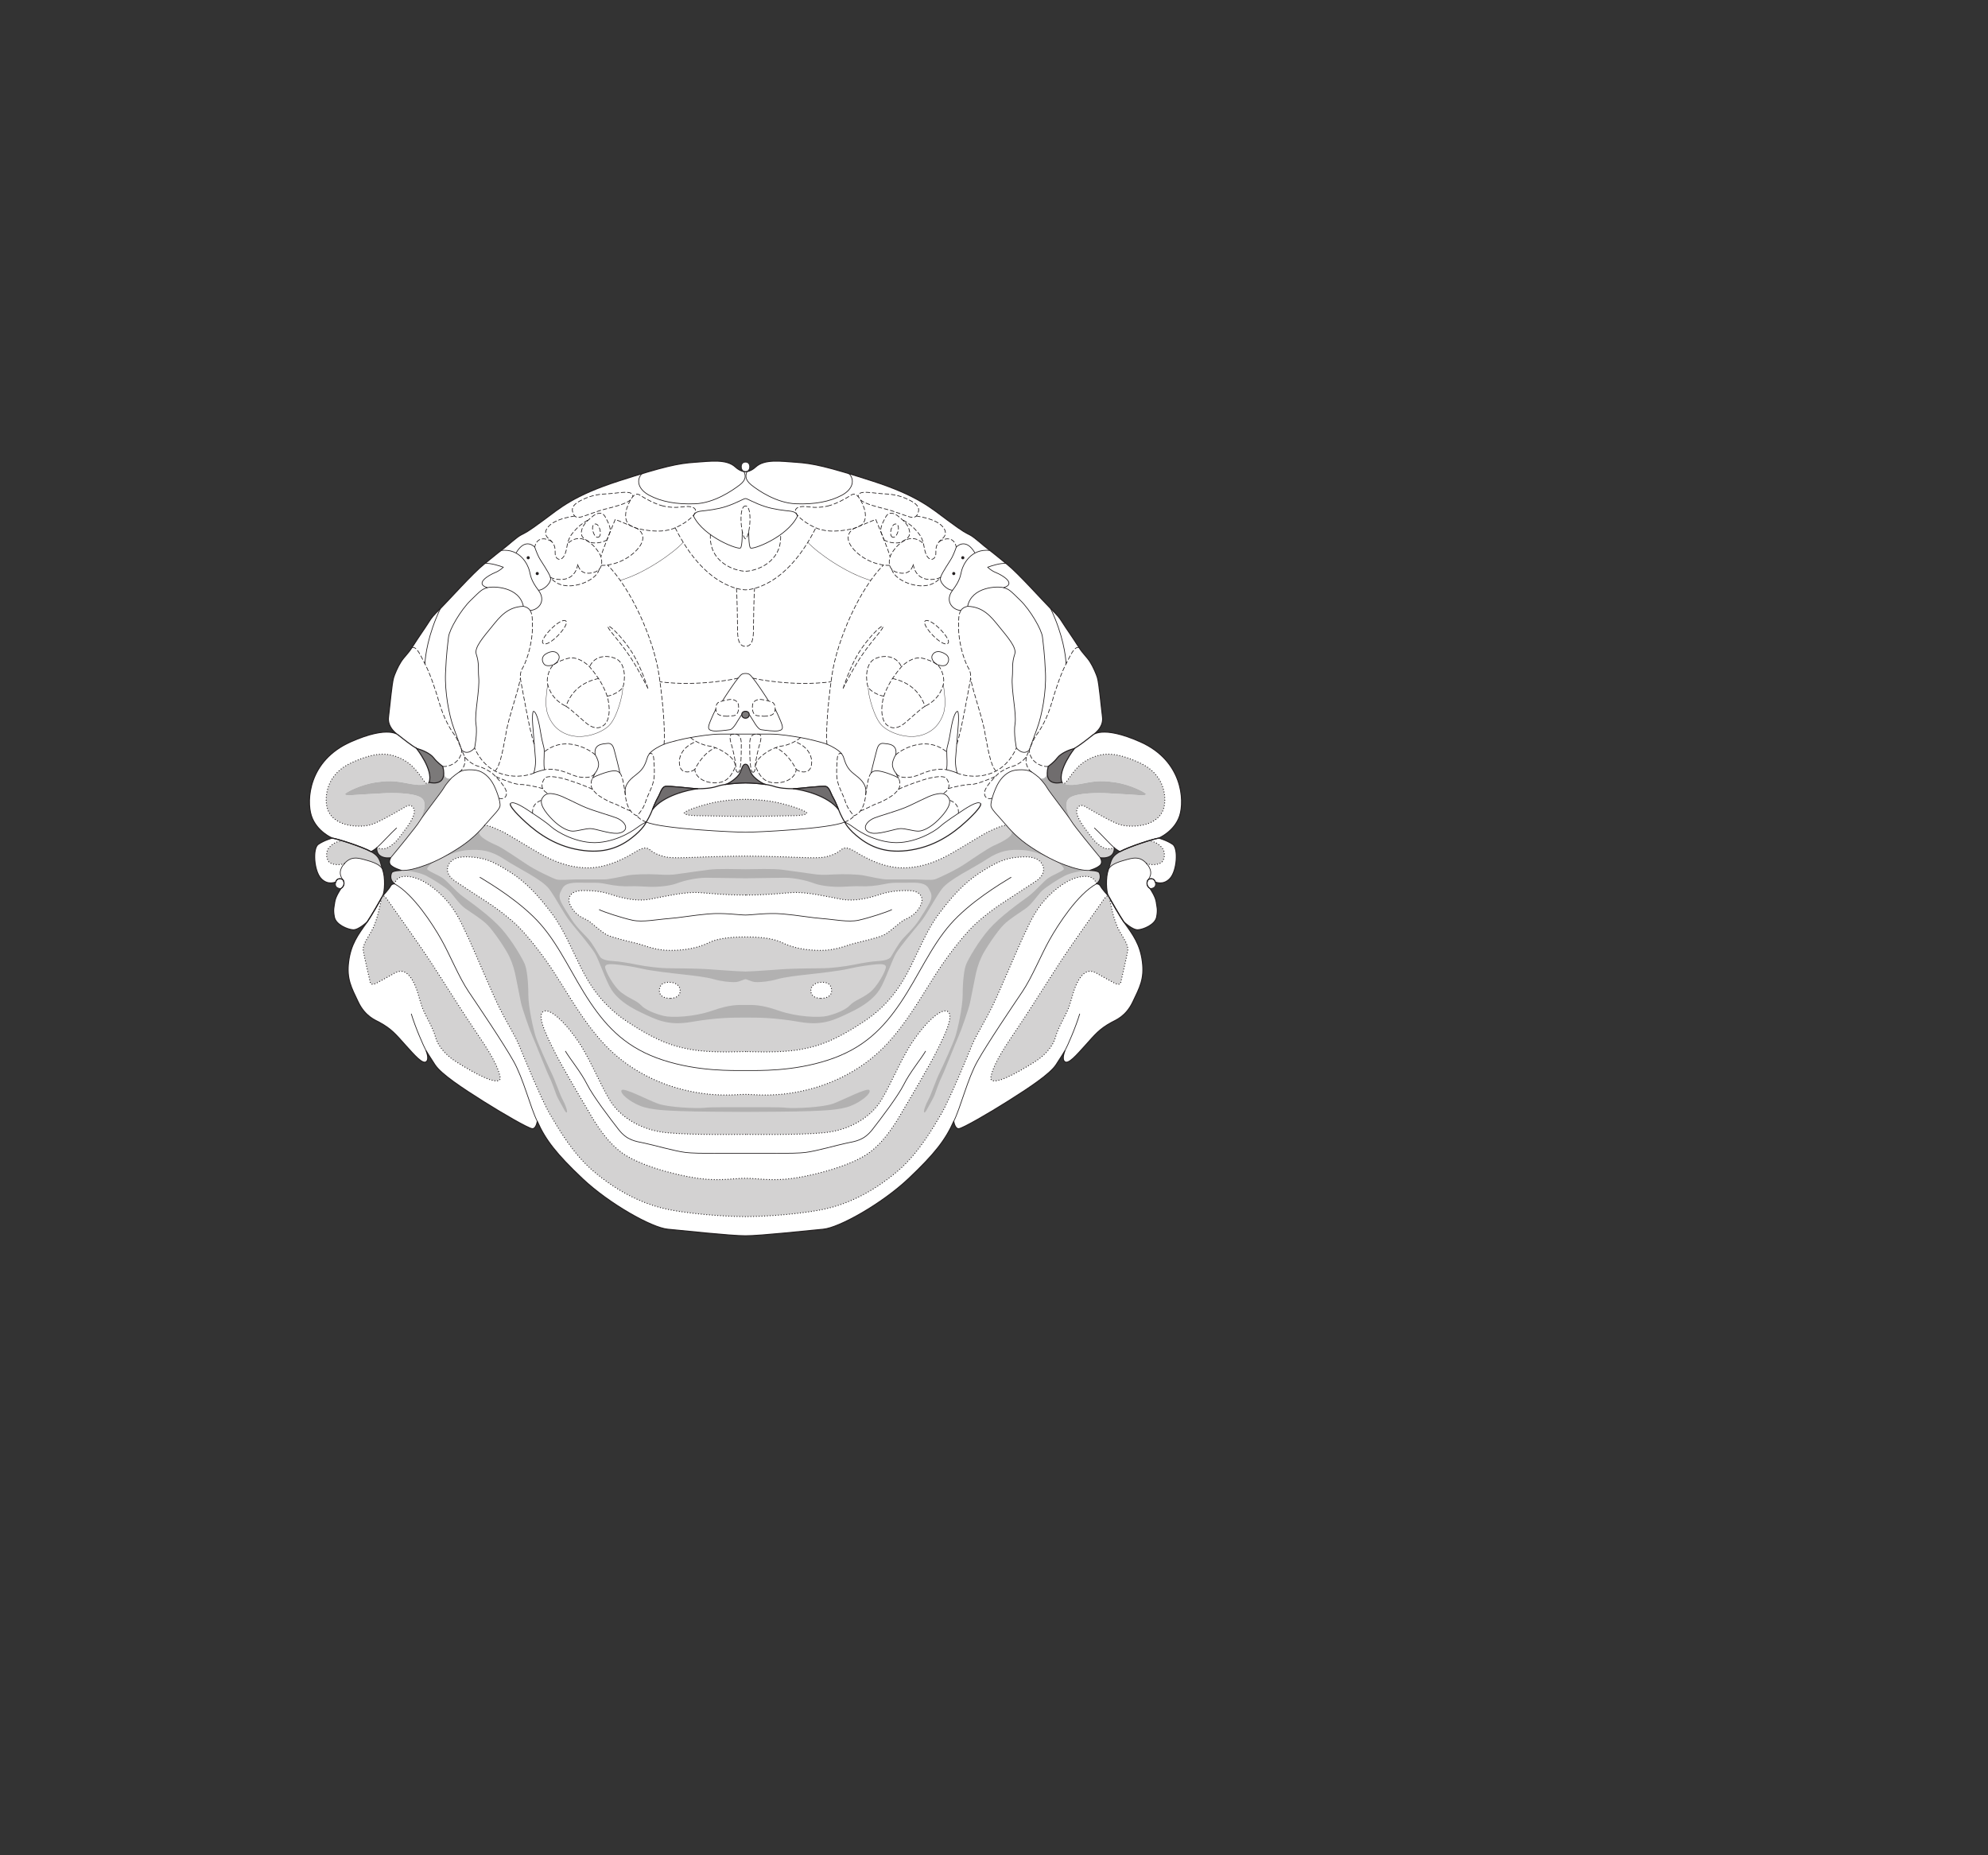 <?xml version="1.0" encoding="UTF-8" standalone="no"?>
<!-- Created with Inkscape (http://www.inkscape.org/) -->

<svg
   version="1.1"
   id="svg2"
   width="1440"
   height="1344"
   viewBox="0 0 1440 1344"
   xmlns="http://www.w3.org/2000/svg"
   xmlns:svg="http://www.w3.org/2000/svg">
  <rect x="0" y="0" width="1440" height="1344" fill="#333333" stroke="none"/>
  <defs
     id="defs6" />
  <g
     id="g8">
    <path
       d="m 246.969,643.675 c 2.917,-1.98 2.281,-4.537 1.776,-5.843 -0.956,-1.678 -4.888,-2.036 -5.484,1.076 0,0 -5.827,2.914 -10.859,-2.649 -5.031,-5.562 -6.09,-21.716 -1.853,-24.628 4.237,-2.913 10.064,-4.503 10.064,-4.503 3.972,0.597 21.318,6.091 28.27,9.865 6.951,3.773 6.356,7.747 8.342,13.109 1.986,5.363 1.589,15.89 0,18.869 -1.589,2.98 -8.806,15.427 -11.188,18.803 0,0 -6.357,6.092 -10.329,5.826 -3.972,-0.265 -12.447,-3.707 -13.506,-9.268 -1.061,-5.562 -0.266,-6.886 0.264,-10.859 0.531,-3.973 3.974,-9.004 4.503,-9.798"
       style="fill:#ffffff;fill-opacity:1;fill-rule:nonzero;stroke:none;stroke-width:0.1"
       id="path668" />
    <path
       d="m 833.034,643.675 c -2.918,-1.98 -2.282,-4.537 -1.776,-5.843 0.955,-1.678 4.888,-2.036 5.484,1.076 0,0 5.827,2.914 10.858,-2.649 5.031,-5.562 6.091,-21.716 1.853,-24.628 -4.236,-2.913 -10.063,-4.503 -10.063,-4.503 -3.972,0.597 -21.319,6.091 -28.27,9.865 -6.952,3.773 -6.356,7.747 -8.341,13.109 -1.987,5.363 -1.591,15.89 0,18.869 1.588,2.98 8.805,15.427 11.187,18.803 0,0 6.357,6.092 10.328,5.826 3.972,-0.265 12.446,-3.707 13.507,-9.268 1.06,-5.562 0.266,-6.886 -0.265,-10.859 -0.53,-3.973 -3.973,-9.004 -4.502,-9.798"
       style="fill:#ffffff;fill-opacity:1;fill-rule:nonzero;stroke:none;stroke-width:0.1"
       id="path670" />
    <path
       d="m 243.261,638.908 c 0.596,-3.112 4.528,-2.754 5.484,-1.076 0.505,1.306 1.141,3.863 -1.776,5.843 0,0 -5.298,0.264 -3.708,-4.767"
       style="fill:#ffffff;fill-opacity:1;fill-rule:nonzero;stroke:none;stroke-width:0.1"
       id="path672" />
    <path
       d="m 243.261,638.908 c 0.596,-3.112 4.528,-2.754 5.484,-1.076 0.505,1.306 1.141,3.863 -1.776,5.843 0,0 -5.298,0.264 -3.708,-4.767 z"
       style="fill:none;stroke:#231f20;stroke-width:0.5;stroke-linecap:butt;stroke-linejoin:miter;stroke-miterlimit:4;stroke-dasharray:none;stroke-opacity:1"
       id="path674" />
    <path
       d="m 540.002,341.77 c -3.773,0 -4.369,-7.019 0,-7.019 4.37,0 3.774,7.019 0,7.019"
       style="fill:#ffffff;fill-opacity:1;fill-rule:nonzero;stroke:none;stroke-width:0.1"
       id="path676" />
    <path
       d="m 540.002,341.77 c -3.773,0 -4.369,-7.019 0,-7.019 4.37,0 3.774,7.019 0,7.019 z"
       style="fill:none;stroke:#231f20;stroke-width:0.5;stroke-linecap:butt;stroke-linejoin:miter;stroke-miterlimit:4;stroke-dasharray:none;stroke-opacity:1"
       id="path678" />
    <path
       d="m 540.002,895.262 c -10.991,0 -44.624,-3.707 -56.276,-4.766 -11.653,-1.06 -42.639,-18.539 -61.706,-36.547 -19.067,-18.008 -27.012,-28.337 -32.838,-41.578 0,0 -0.795,5.562 -3.708,5.296 -2.914,-0.264 -22.124,-11.421 -35.487,-19.862 -15.096,-9.533 -30.456,-19.597 -34.958,-26.483 -4.501,-6.885 -5.561,-8.739 -6.356,-10.064 0,0 2.648,6.092 0,7.946 -2.648,1.854 -8.21,-4.502 -15.095,-12.182 -6.885,-7.68 -9.949,-11.591 -18.802,-16.42 -2.914,-1.589 -10.33,-4.237 -15.361,-14.831 -5.032,-10.593 -8.474,-16.684 -6.885,-29.131 1.589,-12.446 6.621,-19.333 13.507,-28.866 2.382,-3.376 9.599,-15.823 11.188,-18.803 0,0 4.568,-4.966 5.562,-6.952 0.993,-1.985 2.978,-1.787 2.978,-1.787 -3.773,-2.78 -2.78,-6.753 -1.985,-8.144 0.794,-1.39 6.753,-1.588 6.753,-1.588 0,0 -4.966,-1.391 -7.349,-3.576 -2.384,-2.184 -0.199,-5.562 -0.199,-5.562 0,0 -4.171,0.796 -7.349,-1.192 -3.178,-1.986 -2.781,-5.958 -2.781,-5.958 -0.397,0.596 -3.972,2.781 -3.972,2.781 -6.952,-3.774 -24.298,-9.268 -28.27,-9.865 0,0 -11.388,-4.765 -15.096,-16.153 -3.708,-11.388 -1.892,-39.999 28.336,-53.498 28.21,-12.595 34.958,-4.766 34.958,-4.766 0,0 -8.475,-5.033 -7.415,-13.24 1.06,-8.211 2.384,-24.1 3.708,-28.602 0.637,-2.166 2.98,-7.797 5.296,-11.388 2.5,-3.874 5.058,-5.792 7.945,-10.327 5.561,-8.74 9.268,-13.774 11.917,-18.009 2.65,-4.239 3.443,-5.033 8.739,-10.33 5.297,-5.297 23.571,-25.687 31.515,-32.044 7.945,-6.355 9.005,-7.416 13.242,-10.593 4.238,-3.178 10.064,-8.738 13.506,-10.594 3.444,-1.852 3.973,-1.588 16.155,-10.593 12.181,-9.004 21.981,-18.006 54.82,-28.6 32.838,-10.593 43.167,-12.712 54.819,-13.507 11.652,-0.794 23.172,-2.582 29.661,3.445 3.708,3.441 7.283,3.441 7.283,3.441 0,0 3.576,0 7.283,-3.441 6.488,-6.027 18.007,-4.239 29.661,-3.445 11.651,0.795 21.981,2.914 54.819,13.507 32.839,10.594 42.638,19.596 54.819,28.6 12.183,9.005 12.713,8.741 16.155,10.593 3.444,1.856 9.268,7.416 13.507,10.594 4.235,3.177 5.296,4.238 13.24,10.593 7.946,6.357 26.22,26.747 31.516,32.044 5.296,5.297 6.091,6.091 8.741,10.33 2.647,4.235 6.355,9.269 11.916,18.009 2.885,4.535 5.446,6.453 7.946,10.327 2.314,3.591 4.657,9.222 5.294,11.388 1.324,4.502 2.649,20.391 3.708,28.602 1.061,8.207 -7.413,13.24 -7.413,13.24 0,0 6.746,-7.829 34.957,4.766 30.226,13.499 32.044,42.11 28.336,53.498 -3.708,11.388 -15.096,16.153 -15.096,16.153 -3.972,0.597 -21.32,6.091 -28.27,9.865 0,0 -3.575,-2.185 -3.972,-2.781 0,0 0.397,3.972 -2.78,5.958 -3.178,1.988 -7.351,1.192 -7.351,1.192 0,0 2.185,3.378 -0.199,5.562 -2.383,2.185 -7.348,3.576 -7.348,3.576 0,0 5.958,0.198 6.752,1.588 0.795,1.391 1.788,5.364 -1.985,8.144 0,0 1.985,-0.198 2.978,1.787 0.994,1.986 5.564,6.952 5.564,6.952 1.589,2.98 8.804,15.427 11.186,18.803 6.885,9.533 11.918,16.42 13.507,28.866 1.589,12.447 -1.852,18.538 -6.886,29.131 -5.03,10.594 -12.445,13.242 -15.359,14.831 -8.852,4.829 -11.918,8.74 -18.804,16.42 -6.882,7.68 -12.445,14.036 -15.092,12.182 -2.65,-1.854 0,-7.946 0,-7.946 -0.794,1.325 -1.856,3.179 -6.358,10.064 -4.5,6.886 -19.862,16.95 -34.958,26.483 -13.362,8.441 -32.574,19.598 -35.485,19.862 -2.913,0.266 -3.708,-5.296 -3.708,-5.296 -5.827,13.241 -13.771,23.57 -32.841,41.578 -19.067,18.008 -50.05,35.487 -61.704,36.547 -11.652,1.059 -45.285,4.766 -56.276,4.766"
       style="fill:#ffffff;fill-opacity:1;fill-rule:nonzero;stroke:none;stroke-width:0.1"
       id="path680" />
    <path
       d="m 794.238,640.232 c -1.325,-4.502 -5.164,-5.363 -7.944,-5.363 -2.781,0 -10.925,0.199 -23.241,10.924 -12.312,10.726 -16.684,21.849 -21.252,31.382 -4.567,9.534 -17.28,39.923 -22.642,51.046 -5.362,11.123 -12.315,22.047 -14.897,28.403 -2.582,6.356 -16.486,40.122 -22.443,50.251 -5.961,10.13 -16.487,28.602 -31.383,41.314 -14.897,12.712 -33.767,24.033 -55.614,28.204 -21.848,4.171 -48.266,4.966 -54.82,4.966 -6.555,0 -32.972,-0.795 -54.82,-4.966 -21.848,-4.171 -40.718,-15.492 -55.614,-28.204 -14.897,-12.712 -25.424,-31.184 -31.382,-41.314 -5.959,-10.129 -19.862,-43.895 -22.444,-50.251 -2.582,-6.356 -9.534,-17.28 -14.898,-28.403 -5.362,-11.123 -18.074,-41.512 -22.642,-51.046 -4.569,-9.533 -8.938,-20.656 -21.253,-31.382 -12.314,-10.725 -20.457,-10.924 -23.239,-10.924 -2.78,0 -6.62,0.861 -7.945,5.363 -3.773,-2.78 -2.78,-6.753 -1.985,-8.144 0.794,-1.39 6.753,-1.588 6.753,-1.588 4.766,0.396 11.321,-1.391 18.273,-3.973 6.951,-2.582 14.499,-6.357 24.232,-12.711 8.36,-5.46 13.789,-11.065 18.048,-15.937 3.609,0.054 7.971,2.429 12.142,4.217 4.172,1.787 20.656,12.316 28.602,16.684 7.945,4.371 19.266,9.733 33.567,9.931 14.301,0.2 28.006,-7.349 34.759,-11.519 6.753,-4.171 8.739,-3.178 11.123,-1.192 2.384,1.986 5.76,3.575 10.725,4.766 4.966,1.192 18.472,0.398 28.8,0 10.328,-0.397 22.643,-0.596 29.198,-0.596 6.554,0 18.87,0.199 29.196,0.596 10.33,0.398 23.837,1.192 28.802,0 4.964,-1.191 8.343,-2.78 10.726,-4.766 2.383,-1.986 4.369,-2.979 11.121,1.192 6.755,4.17 20.458,11.719 34.759,11.519 14.302,-0.198 25.624,-5.56 33.567,-9.931 7.947,-4.368 24.433,-14.897 28.603,-16.684 4.171,-1.788 8.531,-4.163 12.142,-4.217 4.259,4.872 9.687,10.477 18.046,15.937 9.735,6.354 17.281,10.129 24.235,12.711 6.95,2.582 13.507,4.369 18.272,3.973 0,0 5.958,0.198 6.752,1.588 0.795,1.391 1.788,5.364 -1.985,8.144 z M 401.96,762.384 c 3.773,7.746 19.664,34.957 22.841,40.121 3.178,5.164 13.308,25.226 28.602,34.561 15.294,9.335 43.299,15.891 56.805,17.082 13.506,1.191 22.246,-0.596 29.794,-0.596 7.547,0 16.288,1.787 29.792,0.596 13.507,-1.191 41.514,-7.747 56.808,-17.082 15.294,-9.335 25.422,-29.397 28.6,-34.561 3.177,-5.164 19.067,-32.375 22.843,-40.121 3.774,-7.746 13.504,-25.622 8.739,-29.395 -4.767,-3.775 -17.281,8.738 -26.416,22.642 -9.138,13.904 -17.677,36.15 -24.631,45.087 -6.95,8.939 -20.061,18.075 -38.929,19.863 -18.869,1.788 -51.443,1.192 -56.806,1.192 -5.364,0 -37.937,0.596 -56.806,-1.192 -18.869,-1.788 -31.978,-10.924 -38.93,-19.863 -6.951,-8.937 -15.492,-31.183 -24.629,-45.087 -9.137,-13.904 -21.65,-26.417 -26.417,-22.642 -4.766,3.773 4.966,21.649 8.74,29.395 z M 658.777,645.198 c -7.349,-0.198 -14.299,0.397 -21.451,2.78 -7.15,2.384 -17.876,5.363 -28.402,3.377 -10.527,-1.986 -25.027,-5.363 -34.957,-4.768 -9.932,0.596 -16.684,1.788 -33.965,1.788 -17.28,0 -24.034,-1.192 -33.964,-1.788 -9.932,-0.595 -24.431,2.782 -34.958,4.768 -10.527,1.986 -21.253,-0.993 -28.403,-3.377 -7.15,-2.383 -14.102,-2.978 -21.451,-2.78 -7.35,0.198 -10.726,4.568 -8.343,10.13 2.384,5.56 7.152,8.937 11.123,10.526 3.973,1.589 11.123,9.335 15.89,11.52 4.767,2.185 17.082,4.965 21.849,6.157 4.766,1.192 12.712,4.966 23.635,4.966 10.925,0 20.26,-1.788 28.404,-5.76 8.143,-3.973 21.452,-3.973 26.218,-3.973 4.767,0 18.075,0 26.217,3.973 8.146,3.972 17.479,5.76 28.405,5.76 10.921,0 18.869,-3.774 23.634,-4.966 4.767,-1.192 17.082,-3.972 21.848,-6.157 4.77,-2.185 11.918,-9.931 15.891,-11.52 3.974,-1.589 8.74,-4.966 11.123,-10.526 2.383,-5.562 -0.993,-9.932 -8.343,-10.13 z m 96.729,-17.876 c -1.191,-3.179 -4.567,-7.152 -15.094,-6.556 -10.526,0.596 -16.089,2.186 -29.795,10.925 -13.702,8.74 -22.444,19.664 -30.586,30.39 -8.145,10.725 -14.103,25.422 -20.657,38.532 -6.555,13.109 -15.691,27.608 -33.765,39.525 -18.074,11.918 -29.992,17.28 -45.485,20.062 -15.494,2.78 -34.958,1.589 -40.122,1.589 -5.164,0 -24.629,1.191 -40.122,-1.589 -15.493,-2.782 -27.41,-8.144 -45.485,-20.062 -18.074,-11.917 -27.211,-26.416 -33.765,-39.525 -6.554,-13.11 -12.513,-27.807 -20.657,-38.532 -8.143,-10.726 -16.883,-21.65 -30.588,-30.39 -13.705,-8.739 -19.265,-10.329 -29.793,-10.925 -10.527,-0.596 -13.904,3.377 -15.095,6.556 -1.192,3.178 0,7.547 4.767,10.725 4.767,3.178 14.697,9.733 22.444,14.698 7.747,4.965 15.89,11.123 22.246,17.082 6.356,5.959 17.876,19.862 28.006,35.552 10.129,15.692 20.656,34.759 35.355,50.65 14.697,15.888 34.56,27.608 57.6,33.368 23.04,5.761 38.334,3.377 45.087,3.377 6.752,0 22.047,2.384 45.086,-3.377 23.042,-5.76 42.904,-17.48 57.603,-33.368 14.695,-15.891 25.224,-34.958 35.354,-50.65 10.128,-15.69 21.65,-29.593 28.004,-35.552 6.358,-5.959 14.5,-12.117 22.245,-17.082 7.748,-4.965 17.678,-11.52 22.447,-14.698 4.765,-3.178 5.958,-7.547 4.765,-10.725"
       style="fill:#d3d2d2;fill-opacity:1;fill-rule:nonzero;stroke:none;stroke-width:0.1"
       id="path682" />
    <path
       d="m 797.018,621.362 c -4.171,-4.965 -18.869,-22.841 -21.054,-26.614 -1.787,-3.773 -6.354,-13.308 -0.993,-16.883 5.363,-3.575 20.458,-3.575 27.611,-3.177 7.148,0.396 21.616,1.193 23.436,1.39 1.942,0.21 4.274,0.032 3.972,-0.994 -0.224,-0.761 -10.327,-6.555 -22.245,-8.343 -11.918,-1.787 -16.487,-0.397 -25.425,1.192 -8.938,1.591 -10.338,-0.036 -11.921,-0.316 -0.4,-0.04 -0.792,-0.313 -1.187,-0.876 2.016,2.868 3.91,-1.754 7.547,-6.355 4.502,-5.694 7.549,-8.21 12.117,-10.528 9.932,-5.038 19.464,-5.163 36.745,2.783 17.28,7.943 19.265,23.238 17.676,31.38 -1.587,8.145 -8.342,11.521 -12.513,12.911 -4.17,1.391 -14.103,2.78 -21.45,-0.198 -7.349,-2.979 -19.267,-10.128 -23.437,-12.514 -4.174,-2.384 -6.954,1.589 -5.762,5.563 1.192,3.972 3.577,7.547 6.755,11.717 3.177,4.173 4.837,7.063 8.341,9.932 4.986,4.081 7.535,3.97 11.918,2.78 0,0 0.397,3.972 -2.78,5.958 -3.178,1.988 -7.351,1.192 -7.351,1.192"
       style="fill:#d3d2d2;fill-opacity:1;fill-rule:nonzero;stroke:none;stroke-width:0.1"
       id="path684" />
    <path
       d="m 842.503,623.349 c -1.787,3.774 -9.532,3.377 -11.98,2.24 -5.21,-5.9 -10.446,-3.977 -16.622,-2.24 -6.353,1.786 -9.133,3.572 -10.849,5.979 1.673,-4.976 1.455,-8.744 8.069,-12.335 4.736,-2.571 14.3,-5.942 21.17,-8.017 4.684,0.92 6.638,2.258 9.021,4.641 1.95,1.951 2.979,5.958 1.191,9.732"
       style="fill:#d3d2d2;fill-opacity:1;fill-rule:nonzero;stroke:none;stroke-width:0.1"
       id="path686" />
    <path
       d="m 770.399,567.617 c 1.583,0.28 2.983,1.907 11.921,0.316 8.938,-1.589 13.507,-2.979 25.425,-1.192 11.918,1.788 22.021,7.582 22.245,8.343 0.302,1.026 -2.03,1.204 -3.972,0.994 -1.82,-0.197 -16.288,-0.994 -23.436,-1.39 -7.153,-0.398 -22.248,-0.398 -27.611,3.177 -5.361,3.575 -0.794,13.11 0.993,16.883 -2.184,-3.773 -15.691,-20.855 -17.478,-24.033 -1.787,-3.179 -5.76,-7.35 -5.76,-7.35 1.397,1.537 5.379,0.677 5.841,-3.199 0,9.617 10.645,6.575 10.645,6.575 0.395,0.563 0.787,0.836 1.187,0.876"
       style="fill:#b2b1b1;fill-opacity:1;fill-rule:nonzero;stroke:none;stroke-width:0.1"
       id="path688" />
    <path
       d="m 803.049,629.332 c 1.717,-2.408 4.497,-4.196 10.852,-5.983 6.357,-1.789 11.72,-3.774 17.081,2.78 5.365,6.555 0.675,10.944 0.278,11.703"
       style="fill:none;stroke:#231f20;stroke-width:0.5;stroke-linecap:butt;stroke-linejoin:miter;stroke-miterlimit:4;stroke-dasharray:none;stroke-opacity:1"
       id="path690" />
    <path
       d="m 807.149,614.212 c -3.376,-2.978 -9.933,-10.329 -14.5,-14.5"
       style="fill:none;stroke:#231f20;stroke-width:0.5;stroke-linecap:butt;stroke-linejoin:miter;stroke-miterlimit:4;stroke-dasharray:none;stroke-opacity:1"
       id="path692" />
    <path
       d="m 765.836,549.064 c -2.584,3.379 -6.556,6.159 -6.556,6.159 -0.495,1.937 -0.713,3.569 -0.713,4.943 0,9.617 10.645,6.575 10.645,6.575 -3.376,-8.738 9.135,-24.628 9.135,-24.628 -4.17,1.191 -9.929,3.575 -12.511,6.951"
       style="fill:#706d6e;fill-opacity:1;fill-rule:nonzero;stroke:none;stroke-width:0.1"
       id="path694" />
    <path
       d="m 765.836,549.064 c -2.584,3.379 -6.556,6.159 -6.556,6.159 -0.495,1.937 -0.713,3.569 -0.713,4.943 0,9.617 10.645,6.575 10.645,6.575 -3.376,-8.738 9.135,-24.628 9.135,-24.628 -4.17,1.191 -9.929,3.575 -12.511,6.951 z"
       style="fill:none;stroke:#231f20;stroke-width:0.75;stroke-linecap:butt;stroke-linejoin:miter;stroke-miterlimit:4;stroke-dasharray:none;stroke-opacity:1"
       id="path696" />
    <path
       d="m 778.347,542.113 c 3.178,-1.787 9.555,-6.736 12.847,-9.402"
       style="fill:none;stroke:#231f20;stroke-width:0.75;stroke-linecap:butt;stroke-linejoin:miter;stroke-miterlimit:4;stroke-dasharray:none;stroke-opacity:1"
       id="path698" />
    <path
       d="m 771.332,761.258 c 2.05,-3.84 7.81,-16.948 10.789,-26.88"
       style="fill:none;stroke:#231f20;stroke-width:0.5;stroke-linecap:butt;stroke-linejoin:miter;stroke-miterlimit:4;stroke-dasharray:none;stroke-opacity:1"
       id="path700" />
    <path
       d="m 690.823,812.371 c 5.297,-10.858 9.864,-30.522 17.213,-43.63 7.35,-13.11 25.623,-40.122 32.574,-50.451 6.953,-10.328 13.507,-26.615 19.663,-37.54 6.159,-10.923 20.259,-32.97 33.965,-40.518"
       style="fill:none;stroke:#231f20;stroke-width:0.5;stroke-linecap:butt;stroke-linejoin:miter;stroke-miterlimit:4;stroke-dasharray:none;stroke-opacity:1"
       id="path702" />
    <path
       d="m 542.783,517.684 c 2.78,3.972 5.759,10.524 8.539,10.922 2.783,0.397 9.932,1.391 12.514,0.795 2.266,-0.523 3.575,-0.993 2.582,-4.369 -0.993,-3.376 -4.864,-11.323 -4.864,-11.323"
       style="fill:none;stroke:#231f20;stroke-width:0.5;stroke-linecap:butt;stroke-linejoin:miter;stroke-miterlimit:4;stroke-dasharray:none;stroke-opacity:1"
       id="path704" />
    <path
       d="m 585.131,392.871 c 6.557,7.35 27.782,22.475 45.549,27.563"
       style="fill:none;stroke:#231f20;stroke-width:0.25;stroke-linecap:butt;stroke-linejoin:miter;stroke-miterlimit:4;stroke-dasharray:none;stroke-opacity:1"
       id="path706" />
    <path
       d="m 650.039,563.166 c -2.185,-1.39 -7.825,-3.294 -9.536,-3.773 -4.964,-1.39 -7.745,-1.39 -9.532,0.596"
       style="fill:none;stroke:#231f20;stroke-width:0.5;stroke-linecap:butt;stroke-linejoin:miter;stroke-miterlimit:4;stroke-dasharray:none;stroke-opacity:1"
       id="path708" />
    <path
       d="m 630.971,559.989 c 0.794,-3.972 3.376,-13.905 3.972,-16.088 0.596,-2.185 1.389,-5.76 4.965,-5.362 3.577,0.397 10.329,0.397 8.939,8.34 0,0 -1.787,2.383 -2.384,5.96 -0.393,2.365 0.951,5.428 2.77,7.689 0,0 0.443,1.235 1.814,3.723"
       style="fill:none;stroke:#231f20;stroke-width:0.5;stroke-linecap:butt;stroke-linejoin:miter;stroke-miterlimit:4;stroke-dasharray:none;stroke-opacity:1"
       id="path710" />
    <path
       d="m 685.591,557.606 c 0,0 4.569,0.993 7.745,2.383 0,0 -1.587,-4.766 -1.191,-10.329 0.397,-5.561 1.589,-20.061 1.986,-24.628 0.4,-4.568 0.199,-9.735 -0.595,-9.735 -0.795,0 -2.98,1.99 -4.965,14.302 -1.987,12.316 -2.78,10.329 -2.78,15.096 0,4.766 0.595,8.344 -0.2,12.911"
       style="fill:none;stroke:#231f20;stroke-width:0.5;stroke-linecap:butt;stroke-linejoin:miter;stroke-miterlimit:4;stroke-dasharray:none;stroke-opacity:1"
       id="path712" />
    <path
       d="m 429.964,563.166 c 2.184,-1.39 7.824,-3.294 9.535,-3.773 4.964,-1.39 7.745,-1.39 9.533,0.596"
       style="fill:none;stroke:#231f20;stroke-width:0.5;stroke-linecap:butt;stroke-linejoin:miter;stroke-miterlimit:4;stroke-dasharray:none;stroke-opacity:1"
       id="path714" />
    <path
       d="m 449.032,559.989 c -0.795,-3.972 -3.376,-13.905 -3.973,-16.088 -0.596,-2.185 -1.39,-5.76 -4.964,-5.362 -3.578,0.397 -10.33,0.397 -8.939,8.34 0,0 1.787,2.383 2.383,5.96 0.394,2.365 -0.95,5.428 -2.77,7.689 0,0 -0.443,1.235 -1.814,3.723"
       style="fill:none;stroke:#231f20;stroke-width:0.5;stroke-linecap:butt;stroke-linejoin:miter;stroke-miterlimit:4;stroke-dasharray:none;stroke-opacity:1"
       id="path716" />
    <path
       d="m 394.411,557.606 c 0,0 -4.568,0.993 -7.745,2.383 0,0 1.588,-4.766 1.191,-10.329 -0.397,-5.561 -1.589,-20.061 -1.985,-24.628 -0.401,-4.568 -0.2,-9.735 0.595,-9.735 0.794,0 2.979,1.99 4.965,14.302 1.986,12.316 2.78,10.329 2.78,15.096 0,4.766 -0.595,8.344 0.199,12.911"
       style="fill:none;stroke:#231f20;stroke-width:0.5;stroke-linecap:butt;stroke-linejoin:miter;stroke-miterlimit:4;stroke-dasharray:none;stroke-opacity:1"
       id="path718" />
    <path
       d="m 628.958,497.958 c -0.37,4.961 4.263,22.571 10.223,28.001 5.958,5.427 18.14,9.402 27.806,6.752 9.668,-2.647 14.301,-9.402 16.421,-15.89 2.119,-6.487 0.611,-15.134 -0.09,-21.205"
       style="fill:none;stroke:#231f20;stroke-width:0.25;stroke-linecap:butt;stroke-linejoin:miter;stroke-miterlimit:4;stroke-dasharray:none;stroke-opacity:1"
       id="path720" />
    <path
       d="m 678.122,480.977 c 2.029,1.286 5.881,1.891 7.405,0.489 1.653,-1.523 2.946,-5.297 -0.795,-7.679 -4.048,-2.579 -7.78,-2.283 -9.401,0.795 -1.475,2.794 1.705,5.707 2.791,6.395 z"
       style="fill:none;stroke:#231f20;stroke-width:0.5;stroke-linecap:butt;stroke-linejoin:miter;stroke-miterlimit:4;stroke-dasharray:none;stroke-opacity:1"
       id="path722" />
    <path
       d="m 700.886,439.226 c 11.322,0.398 16.883,7.351 22.642,14.5 5.76,7.15 13.11,15.295 11.521,20.061 -2.344,7.035 -1.249,11.131 -1.787,16.684 -0.892,9.197 3.177,26.616 1.986,33.766 -1.192,7.149 0.993,17.678 0.993,17.678 0,0 4.965,5.958 9.334,1.389 0,0 2.385,-6.752 5.761,-15.889 3.376,-9.135 6.554,-26.019 5.958,-39.922 -0.595,-13.905 -1.66,-21.283 -2.184,-26.022 -0.596,-5.361 -8.741,-19.465 -16.089,-26.613 -7.348,-7.15 -7.943,-7.947 -12.117,-9.139 -4.17,-1.191 -23.039,-0.794 -26.018,13.507 z"
       style="fill:none;stroke:#231f20;stroke-width:0.5;stroke-linecap:butt;stroke-linejoin:miter;stroke-miterlimit:4;stroke-dasharray:none;stroke-opacity:1"
       id="path724" />
    <path
       d="m 772.191,480.939 c -0.198,-5.563 -2.119,-21.057 -11.189,-40.124"
       style="fill:none;stroke:#231f20;stroke-width:0.5;stroke-linecap:butt;stroke-linejoin:miter;stroke-miterlimit:4;stroke-dasharray:none;stroke-opacity:1"
       id="path726" />
    <path
       d="m 541.077,341.639 c -1.075,2.601 -1.736,5.824 3.295,9.796 5.405,4.269 18.273,12.911 31.978,13.508 13.706,0.596 24.827,-1.589 33.369,-6.157 8.539,-4.571 9.449,-11.496 5.221,-15.68"
       style="fill:none;stroke:#231f20;stroke-width:0.5;stroke-linecap:butt;stroke-linejoin:miter;stroke-miterlimit:4;stroke-dasharray:none;stroke-opacity:1"
       id="path728" />
    <path
       d="m 696.002,442.235 c -6.24,-0.359 -11.8,-6.981 -5.976,-14.66 5.827,-7.68 5.563,-10.858 6.622,-14.566 1.06,-3.708 6.289,-15.803 20.359,-14.258"
       style="fill:none;stroke:#231f20;stroke-width:0.5;stroke-linecap:butt;stroke-linejoin:miter;stroke-miterlimit:4;stroke-dasharray:none;stroke-opacity:1"
       id="path730" />
    <path
       d="m 728.746,408.178 c -4.027,-0.465 -11.175,1.918 -13.294,2.712 0,0 2.119,2.384 6.09,3.972 3.972,1.589 15.229,7.947 5.362,10.857"
       style="fill:none;stroke:#231f20;stroke-width:0.5;stroke-linecap:butt;stroke-linejoin:miter;stroke-miterlimit:4;stroke-dasharray:none;stroke-opacity:1"
       id="path732" />
    <path
       d="m 690.026,427.575 c -3.972,0 -9.799,-5.561 -8.738,-9.269 1.061,-3.708 6.885,-11.654 8.474,-14.832 1.589,-3.177 2.913,-7.148 2.913,-7.148 0,0 6.717,-7.512 13.557,4.319"
       style="fill:none;stroke:#231f20;stroke-width:0.5;stroke-linecap:butt;stroke-linejoin:miter;stroke-miterlimit:4;stroke-dasharray:none;stroke-opacity:1"
       id="path734" />
    <path
       d="m 282.985,621.362 c 4.172,-4.965 18.869,-22.841 21.054,-26.614 1.788,-3.773 6.356,-13.308 0.994,-16.883 -5.365,-3.575 -20.459,-3.575 -27.61,-3.177 -7.15,0.396 -21.616,1.193 -23.437,1.39 -1.942,0.21 -4.273,0.032 -3.973,-0.994 0.225,-0.761 10.329,-6.555 22.246,-8.343 11.917,-1.787 16.486,-0.397 25.424,1.192 8.938,1.591 10.339,-0.036 11.923,-0.316 0.4,-0.04 0.79,-0.313 1.186,-0.876 -2.017,2.868 -3.91,-1.754 -7.547,-6.355 -4.503,-5.694 -7.548,-8.21 -12.117,-10.528 -9.933,-5.038 -19.464,-5.163 -36.745,2.783 -17.28,7.943 -19.265,23.238 -17.677,31.38 1.589,8.145 8.342,11.521 12.513,12.911 4.171,1.391 14.102,2.78 21.451,-0.198 7.35,-2.979 19.267,-10.128 23.438,-12.514 4.171,-2.384 6.952,1.589 5.761,5.563 -1.193,3.972 -3.577,7.547 -6.754,11.717 -3.178,4.173 -4.837,7.063 -8.342,9.932 -4.987,4.081 -7.534,3.97 -11.918,2.78 0,0 -0.397,3.972 2.781,5.958 3.178,1.988 7.349,1.192 7.349,1.192"
       style="fill:#d3d2d2;fill-opacity:1;fill-rule:nonzero;stroke:none;stroke-width:0.1"
       id="path736" />
    <path
       d="m 237.5,623.349 c 1.789,3.774 9.532,3.377 11.98,2.24 5.211,-5.9 10.447,-3.977 16.622,-2.24 6.353,1.786 9.134,3.572 10.85,5.979 -1.673,-4.976 -1.456,-8.744 -8.069,-12.335 -4.737,-2.571 -14.3,-5.942 -21.17,-8.017 h -0.001 c -4.684,0.92 -6.636,2.258 -9.019,4.641 -1.951,1.951 -2.98,5.958 -1.193,9.732"
       style="fill:#d3d2d2;fill-opacity:1;fill-rule:nonzero;stroke:none;stroke-width:0.1"
       id="path738" />
    <path
       d="m 616.273,801.116 c -7.944,3.177 -20.458,3.377 -29,3.773 -8.54,0.398 -39.525,0.596 -47.271,0.596 -7.747,0 -38.732,-0.198 -47.272,-0.596 -8.541,-0.396 -21.055,-0.596 -28.999,-3.773 -7.944,-3.178 -14.897,-9.137 -13.507,-11.323 1.451,-2.278 18.671,6.953 26.417,9.734 7.746,2.78 28.602,3.575 33.567,2.978 4.966,-0.595 22.643,-0.396 29.794,-0.396 7.15,0 24.828,-0.199 29.792,0.396 4.967,0.597 25.823,-0.198 33.568,-2.978 7.747,-2.781 24.968,-12.012 26.418,-9.734 1.389,2.186 -5.561,8.145 -13.507,11.323"
       style="fill:#b2b1b1;fill-opacity:1;fill-rule:nonzero;stroke:none;stroke-width:0.1"
       id="path740" />
    <path
       d="m 309.606,567.617 c -1.584,0.28 -2.985,1.907 -11.923,0.316 -8.938,-1.589 -13.507,-2.979 -25.424,-1.192 -11.917,1.788 -22.021,7.582 -22.246,8.343 -0.3,1.026 2.031,1.204 3.973,0.994 1.821,-0.197 16.287,-0.994 23.437,-1.39 7.151,-0.398 22.245,-0.398 27.61,3.177 5.362,3.575 0.794,13.11 -0.994,16.883 2.185,-3.773 15.691,-20.855 17.478,-24.033 1.788,-3.179 5.761,-7.35 5.761,-7.35 -1.395,1.537 -5.378,0.677 -5.841,-3.199 0,9.617 -10.645,6.575 -10.645,6.575 -0.396,0.563 -0.786,0.836 -1.186,0.876"
       style="fill:#b2b1b1;fill-opacity:1;fill-rule:nonzero;stroke:none;stroke-width:0.1"
       id="path742" />
    <path
       d="m 714.591,622.555 c -9.931,6.554 -27.212,14.499 -32.376,21.45 -5.163,6.953 -10.726,18.274 -15.492,24.034 -4.766,5.76 -14.5,17.479 -17.479,22.246 -2.979,4.766 -8.145,20.458 -12.117,26.615 -3.971,6.157 -10.723,11.519 -21.649,16.684 -10.925,5.165 -19.345,9.644 -36.149,6.753 -18.472,-3.178 -29.595,-3.178 -39.327,-3.178 -9.734,0 -20.856,0 -39.328,3.178 -16.803,2.891 -25.224,-1.588 -36.148,-6.753 -10.925,-5.165 -17.678,-10.527 -21.65,-16.684 -3.973,-6.157 -9.137,-21.849 -12.117,-26.615 -2.979,-4.767 -12.712,-16.486 -17.478,-22.246 -4.767,-5.76 -10.328,-17.081 -15.492,-24.034 -5.165,-6.951 -22.445,-14.896 -32.376,-21.45 -9.931,-6.555 -16.883,-7.349 -26.416,-6.754 -7.044,0.441 -14.341,3.505 -19.121,5.786 3.974,-2.061 8.294,-4.592 13.162,-7.771 6.011,-3.926 10.504,-7.928 14.14,-11.677 -1.75,4.214 9.694,8.897 13.468,10.684 3.773,1.787 14.698,9.135 20.855,13.306 6.158,4.171 18.87,10.13 21.452,10.926 2.582,0.795 10.725,0 14.499,0 h 20.657 c 2.582,0 11.122,-1.789 15.89,-2.782 4.766,-0.993 15.492,-1.191 22.245,-0.794 6.754,0.396 10.329,0.396 15.295,-0.397 4.964,-0.794 14.499,-1.987 21.451,-2.98 6.951,-0.993 20.854,-0.397 27.012,-0.397 6.157,0 20.061,-0.596 27.012,0.397 6.953,0.993 16.486,2.186 21.453,2.98 4.965,0.793 8.539,0.793 15.291,0.397 6.755,-0.397 17.479,-0.199 22.248,0.794 4.766,0.993 13.306,2.782 15.89,2.782 h 20.656 c 3.774,0 11.916,0.795 14.5,0 2.582,-0.796 15.292,-6.755 21.451,-10.926 6.157,-4.171 17.081,-11.519 20.855,-13.306 3.773,-1.787 15.218,-6.47 13.469,-10.684 3.634,3.749 8.129,7.751 14.137,11.677 4.87,3.179 9.19,5.71 13.162,7.771 -4.78,-2.281 -12.076,-5.345 -19.119,-5.786 -9.533,-0.595 -16.486,0.199 -26.416,6.754 z m -264.168,96.728 c 6.158,4.568 10.528,5.363 13.904,8.938 3.376,3.575 10.725,6.357 16.485,7.746 5.761,1.391 21.849,0.795 34.958,-3.773 13.108,-4.569 18.472,-4.171 24.232,-4.171 5.759,0 11.122,-0.398 24.232,4.171 13.109,4.568 29.198,5.164 34.957,3.773 5.759,-1.389 13.109,-4.171 16.485,-7.746 3.377,-3.575 7.748,-4.37 13.905,-8.938 6.156,-4.569 12.315,-16.485 12.117,-18.868 -0.198,-2.384 -4.372,-1.987 -7.351,-1.789 -2.978,0.2 -13.11,1.589 -19.663,3.178 -6.554,1.59 -22.841,3.377 -29.993,4.171 -7.149,0.795 -16.089,1.788 -21.649,3.377 -5.561,1.59 -11.935,2.34 -16.143,2.064 -2.395,-0.156 -5.903,-2.064 -6.897,-2.064 -0.993,0 -4.503,1.908 -6.898,2.064 -4.208,0.276 -10.581,-0.474 -16.143,-2.064 -5.561,-1.589 -14.499,-2.582 -21.649,-3.377 -7.15,-0.794 -23.437,-2.581 -29.992,-4.171 -6.555,-1.589 -16.685,-2.978 -19.664,-3.178 -2.979,-0.198 -7.15,-0.595 -7.349,1.789 -0.198,2.383 5.959,14.299 12.116,18.868 z m 223.45,-73.291 c -1.391,-2.384 -1.589,-6.753 -12.91,-6.555 -11.322,0.198 -13.705,-0.397 -20.261,0.994 -6.553,1.39 -12.114,1.787 -17.078,1.588 -4.968,-0.198 -7.748,0.199 -14.104,0.397 -6.357,0.2 -14.896,-0.595 -20.06,-2.581 -5.166,-1.987 -14.103,-3.972 -21.056,-3.972 -6.95,0 -24.032,0.396 -28.402,0.396 -4.369,0 -21.452,-0.396 -28.404,-0.396 -6.951,0 -15.888,1.985 -21.053,3.972 -5.165,1.986 -13.706,2.781 -20.061,2.581 -6.356,-0.198 -9.137,-0.595 -14.102,-0.397 -4.966,0.199 -10.527,-0.198 -17.082,-1.588 -6.554,-1.391 -8.937,-0.796 -20.259,-0.994 -11.322,-0.198 -11.52,4.171 -12.911,6.555 -1.39,2.383 -0.795,5.363 0.398,7.747 1.191,2.383 4.966,8.54 8.143,13.307 3.178,4.767 7.548,8.938 11.123,12.712 3.576,3.773 7.548,11.52 8.938,13.506 1.391,1.986 5.561,2.78 9.534,2.979 3.973,0.199 10.328,1.192 17.081,2.583 6.753,1.389 17.48,2.581 21.849,2.581 4.37,0 21.054,0.199 28.006,0.596 6.952,0.398 23.04,1.787 28.8,1.787 5.759,0 21.848,-1.389 28.799,-1.787 6.953,-0.397 23.638,-0.596 28.007,-0.596 4.369,0 15.096,-1.192 21.848,-2.581 6.755,-1.391 13.109,-2.384 17.081,-2.583 3.973,-0.199 8.145,-0.993 9.535,-2.979 1.391,-1.986 5.362,-9.733 8.936,-13.506 3.576,-3.774 7.947,-7.945 11.124,-12.712 3.178,-4.767 6.952,-10.924 8.143,-13.307 1.191,-2.384 1.787,-5.364 0.398,-7.747"
       style="fill:#b2b1b1;fill-opacity:1;fill-rule:nonzero;stroke:none;stroke-width:0.1"
       id="path744" />
    <path
       d="m 786.313,630.477 c -5.643,0.828 -11.342,2.009 -15.512,4.193 -4.171,2.185 -12.117,7.151 -15.89,10.528 -2.938,2.629 -7.149,9.533 -11.918,12.91 -4.766,3.376 -11.717,7.547 -16.089,11.917 -4.368,4.37 -13.306,17.478 -15.89,23.041 -2.582,5.56 -3.773,10.328 -4.567,14.301 -0.795,3.971 -2.98,14.697 -3.774,18.868 -0.794,4.172 -6.752,21.055 -8.343,24.431 -1.589,3.376 -10.526,26.217 -12.115,29.197 -1.588,2.979 -4.765,11.983 -5.329,13.573 -0.562,1.589 -4.799,9.076 -5.128,9.646 -0.326,0.568 -1.493,3.098 -2.255,2.8 -0.944,-0.369 0.994,-5.759 2.979,-9.335 1.986,-3.575 5.563,-14.3 7.946,-19.067 2.383,-4.768 9.93,-21.451 11.519,-26.417 1.589,-4.966 5.364,-21.253 5.364,-30.588 0,-9.335 0.993,-18.272 2.582,-22.047 1.589,-3.773 8.539,-16.089 16.485,-25.225 7.945,-9.136 22.246,-19.266 28.204,-23.636 5.96,-4.369 11.322,-11.321 15.095,-13.704 3.774,-2.384 10.925,-5.165 10.925,-6.357 0,-1.191 -2.886,-4.186 -6.469,-5.943 l -0.044,-0.023 c 2.471,1.157 4.825,2.138 7.11,2.987 5.522,2.052 10.791,3.597 15.117,3.948 l -0.003,0.002"
       style="fill:#b2b1b1;fill-opacity:1;fill-rule:nonzero;stroke:none;stroke-width:0.1"
       id="path746" />
    <path
       d="m 309.402,629.506 c 0,1.192 7.15,3.973 10.924,6.357 3.774,2.383 9.136,9.335 15.095,13.704 5.959,4.37 20.259,14.5 28.205,23.636 7.945,9.136 14.896,21.452 16.486,25.225 1.588,3.775 2.581,12.712 2.581,22.047 0,9.335 3.774,25.622 5.363,30.588 1.589,4.966 9.136,21.649 11.52,26.417 2.384,4.767 5.959,15.492 7.945,19.067 1.986,3.576 3.923,8.966 2.979,9.335 -0.761,0.298 -1.929,-2.232 -2.256,-2.8 -0.328,-0.57 -4.564,-8.057 -5.126,-9.646 -0.563,-1.59 -3.741,-10.594 -5.329,-13.573 -1.589,-2.98 -10.528,-25.821 -12.117,-29.197 -1.588,-3.376 -7.547,-20.259 -8.341,-24.431 -0.795,-4.171 -2.98,-14.897 -3.775,-18.868 -0.794,-3.973 -1.985,-8.741 -4.568,-14.301 -2.581,-5.563 -11.52,-18.671 -15.889,-23.041 -4.37,-4.37 -11.322,-8.541 -16.089,-11.917 -4.766,-3.377 -8.979,-10.281 -11.918,-12.91 -3.773,-3.377 -11.717,-8.343 -15.888,-10.528 -4.171,-2.184 -9.87,-3.365 -15.512,-4.193 l -0.003,-0.002 c 4.324,-0.351 9.594,-1.896 15.117,-3.948 2.285,-0.849 4.638,-1.83 7.109,-2.987 l -0.044,0.023 c -3.583,1.757 -6.469,4.752 -6.469,5.943"
       style="fill:#b2b1b1;fill-opacity:1;fill-rule:nonzero;stroke:none;stroke-width:0.1"
       id="path748" />
    <path
       d="m 276.955,629.332 c -1.716,-2.408 -4.497,-4.196 -10.853,-5.983 -6.356,-1.789 -11.719,-3.774 -17.081,2.78 -5.363,6.555 -0.675,10.944 -0.276,11.703"
       style="fill:none;stroke:#231f20;stroke-width:0.5;stroke-linecap:butt;stroke-linejoin:miter;stroke-miterlimit:4;stroke-dasharray:none;stroke-opacity:1"
       id="path750" />
    <path
       d="m 272.855,614.212 c 3.377,-2.978 9.932,-10.329 14.5,-14.5"
       style="fill:none;stroke:#231f20;stroke-width:0.5;stroke-linecap:butt;stroke-linejoin:miter;stroke-miterlimit:4;stroke-dasharray:none;stroke-opacity:1"
       id="path752" />
    <path
       d="m 301.656,542.113 c 0,0 12.512,15.89 9.136,24.628 0,0 10.645,3.042 10.645,-6.575 0,-1.374 -0.218,-3.006 -0.714,-4.943 0,0 -3.973,-2.78 -6.555,-6.159 -2.582,-3.376 -8.341,-5.76 -12.512,-6.951"
       style="fill:#7b7979;fill-opacity:1;fill-rule:nonzero;stroke:none;stroke-width:0.1"
       id="path754" />
    <path
       d="m 301.656,542.113 c 0,0 12.512,15.89 9.136,24.628 0,0 10.645,3.042 10.645,-6.575 0,-1.374 -0.218,-3.006 -0.714,-4.943 0,0 -3.973,-2.78 -6.555,-6.159 -2.582,-3.376 -8.341,-5.76 -12.512,-6.951 z"
       style="fill:none;stroke:#231f20;stroke-width:0.75;stroke-linecap:butt;stroke-linejoin:miter;stroke-miterlimit:4;stroke-dasharray:none;stroke-opacity:1"
       id="path756" />
    <path
       d="m 301.656,542.113 c -3.179,-1.787 -9.555,-6.736 -12.845,-9.402"
       style="fill:none;stroke:#231f20;stroke-width:0.75;stroke-linecap:butt;stroke-linejoin:miter;stroke-miterlimit:4;stroke-dasharray:none;stroke-opacity:1"
       id="path758" />
    <path
       d="m 282.985,621.362 c 4.172,-4.965 18.869,-22.841 21.054,-26.614 2.185,-3.773 15.691,-20.855 17.478,-24.033 1.788,-3.179 5.761,-7.35 5.761,-7.35 0,0 4.171,-3.575 6.355,-4.568 2.186,-0.993 6.159,-1.589 11.323,-0.794 5.164,0.794 9.93,5.163 12.712,10.724 2.78,5.563 4.766,12.315 4.568,14.897 -0.199,2.582 -4.568,6.556 -9.137,11.918 -4.569,5.362 -10.329,11.917 -20.061,18.274 -9.733,6.354 -17.281,10.129 -24.232,12.711 -6.952,2.582 -13.507,4.369 -18.273,3.973"
       style="fill:none;stroke:#231f20;stroke-width:0.5;stroke-linecap:butt;stroke-linejoin:miter;stroke-miterlimit:4;stroke-dasharray:none;stroke-opacity:1"
       id="path760" />
    <path
       d="m 308.673,761.258 c -2.052,-3.84 -7.812,-16.948 -10.792,-26.88"
       style="fill:none;stroke:#231f20;stroke-width:0.5;stroke-linecap:butt;stroke-linejoin:miter;stroke-miterlimit:4;stroke-dasharray:none;stroke-opacity:1"
       id="path762" />
    <path
       d="m 389.182,812.371 c -5.298,-10.858 -9.866,-30.522 -17.215,-43.63 -7.348,-13.11 -25.622,-40.122 -32.574,-50.451 -6.951,-10.328 -13.506,-26.615 -19.663,-37.54 -6.157,-10.923 -20.26,-32.97 -33.965,-40.518"
       style="fill:none;stroke:#231f20;stroke-width:0.5;stroke-linecap:butt;stroke-linejoin:miter;stroke-miterlimit:4;stroke-dasharray:none;stroke-opacity:1"
       id="path764" />
    <path
       d="m 409.507,761.391 c 3.376,5.76 11.322,15.294 15.692,24.033 4.369,8.74 16.683,24.828 22.841,32.773 6.157,7.945 12.116,8.541 18.869,9.931 6.754,1.39 21.649,5.76 29.793,6.753 8.144,0.993 31.779,0.596 43.3,0.596 11.519,0 35.157,0.397 43.299,-0.596 8.145,-0.993 23.042,-5.363 29.794,-6.753 6.752,-1.39 12.712,-1.986 18.869,-9.931 6.157,-7.945 18.472,-24.033 22.84,-32.773 4.372,-8.739 12.316,-18.273 15.693,-24.033"
       style="fill:none;stroke:#231f20;stroke-width:0.5;stroke-linecap:butt;stroke-linejoin:miter;stroke-miterlimit:4;stroke-dasharray:none;stroke-opacity:1"
       id="path766" />
    <path
       d="m 347.537,635.465 c 8.143,4.966 29.992,18.075 44.094,34.162 14.102,16.089 23.239,37.74 35.951,56.608 12.711,18.869 27.012,33.369 52.634,41.711 25.622,8.342 50.252,7.548 59.786,7.548 9.533,0 34.164,0.794 59.785,-7.548 25.624,-8.342 39.923,-22.842 52.634,-41.711 12.713,-18.868 21.848,-40.519 35.951,-56.608 14.103,-16.087 35.951,-29.196 44.095,-34.162"
       style="fill:none;stroke:#231f20;stroke-width:0.5;stroke-linecap:butt;stroke-linejoin:miter;stroke-miterlimit:4;stroke-dasharray:none;stroke-opacity:1"
       id="path768" />
    <path
       d="m 433.938,658.903 c 2.78,1.589 16.883,6.156 24.231,7.746 7.349,1.589 17.876,-0.597 26.02,-1.192 8.144,-0.596 17.479,-2.383 28.801,-3.376 11.32,-0.994 22.246,0.793 27.012,0.793 4.767,0 15.692,-1.787 27.012,-0.793 11.322,0.993 20.655,2.78 28.801,3.376 8.143,0.595 18.67,2.781 26.019,1.192 7.35,-1.59 21.453,-6.157 24.233,-7.746"
       style="fill:none;stroke:#231f20;stroke-width:0.5;stroke-linecap:butt;stroke-linejoin:miter;stroke-miterlimit:4;stroke-dasharray:none;stroke-opacity:1"
       id="path770" />
    <path
       d="m 710.155,581.97 c -2.384,-2.119 -11.121,3.972 -15.891,7.15 0,0 -9.799,6.354 -13.507,9.798 -3.705,3.445 -19.067,12.713 -34.426,11.389 -15.36,-1.325 -26.481,-9.8 -28.336,-11.125 0,0 -1.981,-1.645 -6.091,-3.705"
       style="fill:none;stroke:#231f20;stroke-width:0.5;stroke-linecap:butt;stroke-linejoin:miter;stroke-miterlimit:4;stroke-dasharray:none;stroke-opacity:1"
       id="path772" />
    <path
       d="m 611.904,595.477 c 0,0 1.852,5.03 11.388,12.18 9.532,7.151 21.713,11.388 40.253,7.416 18.537,-3.973 31.25,-15.096 38.665,-22.245 7.414,-7.15 8.832,-10.072 7.945,-10.858"
       style="fill:none;stroke:#231f20;stroke-width:0.75;stroke-linecap:butt;stroke-linejoin:miter;stroke-miterlimit:4;stroke-dasharray:none;stroke-opacity:1"
       id="path774" />
    <path
       d="m 468.1,595.477 c 11.123,5.03 64.619,7.419 71.902,7.419 7.283,0 60.778,-2.389 71.902,-7.419"
       style="fill:none;stroke:#231f20;stroke-width:0.5;stroke-linecap:butt;stroke-linejoin:miter;stroke-miterlimit:4;stroke-dasharray:none;stroke-opacity:1"
       id="path776" />
    <path
       d="m 369.848,581.97 c -0.885,0.786 0.53,3.708 7.945,10.858 7.415,7.149 20.128,18.272 38.667,22.245 18.537,3.972 30.719,-0.265 40.253,-7.416 9.534,-7.15 11.387,-12.18 11.387,-12.18"
       style="fill:none;stroke:#231f20;stroke-width:0.75;stroke-linecap:butt;stroke-linejoin:miter;stroke-miterlimit:4;stroke-dasharray:none;stroke-opacity:1"
       id="path778" />
    <path
       d="m 468.1,595.477 c -4.109,2.06 -6.091,3.705 -6.091,3.705 -1.854,1.325 -12.976,9.8 -28.336,11.125 -15.36,1.324 -30.72,-7.944 -34.428,-11.389 -3.708,-3.444 -13.506,-9.798 -13.506,-9.798 -4.768,-3.178 -13.507,-9.269 -15.891,-7.15"
       style="fill:none;stroke:#231f20;stroke-width:0.5;stroke-linecap:butt;stroke-linejoin:miter;stroke-miterlimit:4;stroke-dasharray:none;stroke-opacity:1"
       id="path780" />
    <path
       d="m 468.1,595.477 c 2.622,-4.043 4.503,-9.005 4.503,-9.005 0,0 2.383,-6.091 3.972,-8.74 1.59,-2.648 2.648,-7.15 5.032,-7.944 2.384,-0.794 19.862,1.588 23.835,1.588 3.972,0 9.798,-0.263 14.3,-1.852 4.503,-1.591 15.36,-2.386 20.26,-2.386 4.9,0 15.757,0.795 20.259,2.386 4.503,1.589 10.33,1.852 14.302,1.852 3.972,0 21.45,-2.382 23.834,-1.588 2.383,0.794 3.443,5.296 5.032,7.944 1.589,2.649 3.972,8.74 3.972,8.74 0,0 1.88,4.962 4.503,9.005"
       style="fill:none;stroke:#231f20;stroke-width:0.75;stroke-linecap:round;stroke-linejoin:round;stroke-miterlimit:4;stroke-dasharray:none;stroke-opacity:1"
       id="path782" />
    <path
       d="m 540.002,515.297 c -3.773,0 -3.444,4.968 0,4.968 3.442,0 3.774,-4.968 0,-4.968"
       style="fill:#7b7979;fill-opacity:1;fill-rule:nonzero;stroke:none;stroke-width:0.1"
       id="path784" />
    <path
       d="m 540.002,515.297 c -3.773,0 -3.444,4.968 0,4.968 3.442,0 3.774,-4.968 0,-4.968 z"
       style="fill:none;stroke:#231f20;stroke-width:0.75;stroke-linecap:butt;stroke-linejoin:miter;stroke-miterlimit:4;stroke-dasharray:none;stroke-opacity:1"
       id="path786" />
    <path
       d="m 537.222,517.684 c -2.782,3.972 -5.761,10.524 -8.543,10.922 -2.779,0.397 -9.929,1.391 -12.513,0.795 -2.264,-0.523 -3.574,-0.993 -2.581,-4.369 0.993,-3.376 4.867,-11.323 4.867,-11.323"
       style="fill:none;stroke:#231f20;stroke-width:0.5;stroke-linecap:butt;stroke-linejoin:miter;stroke-miterlimit:4;stroke-dasharray:none;stroke-opacity:1"
       id="path788" />
    <path
       d="m 523.262,507.803 c 3.775,-5.958 9.192,-13.956 11.376,-16.538 2.187,-2.581 2.584,-3.376 5.364,-3.376 2.781,0 3.178,0.795 5.363,3.376 2.184,2.582 7.603,10.58 11.377,16.538"
       style="fill:none;stroke:#231f20;stroke-width:0.5;stroke-linecap:butt;stroke-linejoin:miter;stroke-miterlimit:4;stroke-dasharray:none;stroke-opacity:1"
       id="path790" />
    <path
       d="m 494.872,392.871 c -6.555,7.35 -27.781,22.475 -45.549,27.563"
       style="fill:none;stroke:#231f20;stroke-width:0.25;stroke-linecap:butt;stroke-linejoin:miter;stroke-miterlimit:4;stroke-dasharray:none;stroke-opacity:1"
       id="path792" />
    <path
       d="m 451.044,497.958 c 0.372,4.961 -4.261,22.571 -10.221,28.001 -5.958,5.427 -18.14,9.402 -27.807,6.752 -9.666,-2.647 -14.301,-9.402 -16.42,-15.89 -2.118,-6.487 -0.612,-15.134 0.092,-21.205"
       style="fill:none;stroke:#231f20;stroke-width:0.25;stroke-linecap:butt;stroke-linejoin:miter;stroke-miterlimit:4;stroke-dasharray:none;stroke-opacity:1"
       id="path794" />
    <path
       d="m 401.881,480.977 c -2.03,1.286 -5.881,1.891 -7.403,0.489 -1.655,-1.523 -2.946,-5.297 0.794,-7.679 4.047,-2.579 7.78,-2.283 9.402,0.795 1.473,2.794 -1.708,5.707 -2.793,6.395 z"
       style="fill:none;stroke:#231f20;stroke-width:0.5;stroke-linecap:butt;stroke-linejoin:miter;stroke-miterlimit:4;stroke-dasharray:none;stroke-opacity:1"
       id="path796" />
    <path
       d="m 379.118,439.226 c -11.322,0.398 -16.882,7.351 -22.643,14.5 -5.76,7.15 -13.109,15.295 -11.519,20.061 2.344,7.035 1.248,11.131 1.787,16.684 0.892,9.197 -3.179,26.616 -1.987,33.766 1.192,7.149 -0.993,17.678 -0.993,17.678 0,0 -4.966,5.958 -9.335,1.389 0,0 -2.384,-6.752 -5.76,-15.889 -3.376,-9.135 -6.554,-26.019 -5.958,-39.922 0.595,-13.905 1.659,-21.283 2.184,-26.022 0.596,-5.361 8.739,-19.465 16.089,-26.613 7.349,-7.15 7.944,-7.947 12.116,-9.139 4.17,-1.191 23.04,-0.794 26.019,13.507 z"
       style="fill:none;stroke:#231f20;stroke-width:0.5;stroke-linecap:butt;stroke-linejoin:miter;stroke-miterlimit:4;stroke-dasharray:none;stroke-opacity:1"
       id="path798" />
    <path
       d="m 307.813,480.939 c 0.198,-5.563 2.118,-21.057 11.188,-40.124"
       style="fill:none;stroke:#231f20;stroke-width:0.5;stroke-linecap:butt;stroke-linejoin:miter;stroke-miterlimit:4;stroke-dasharray:none;stroke-opacity:1"
       id="path800" />
    <path
       d="m 537.636,384.842 c 0,0 0.182,10.49 -1.209,12.079 -1.39,1.588 -26.417,-7.696 -33.965,-22.84 -0.14,-0.284 0.132,-3.213 4.965,-3.777 5.163,-0.6 12.048,-1.286 18.473,-3.376 7.944,-2.582 12.713,-5.759 14.102,-5.759 1.391,0 6.157,3.177 14.103,5.759 6.423,2.09 13.309,2.776 18.472,3.376 4.832,0.564 5.106,3.493 4.965,3.777 -7.549,15.144 -32.575,24.428 -33.964,22.84 -1.391,-1.589 -1.211,-12.079 -1.211,-12.079"
       style="fill:none;stroke:#231f20;stroke-width:0.5;stroke-linecap:butt;stroke-linejoin:miter;stroke-miterlimit:4;stroke-dasharray:none;stroke-opacity:1"
       id="path802" />
    <path
       d="m 538.928,341.639 c 1.074,2.601 1.978,5.824 -3.295,9.796 -5.501,4.144 -18.274,12.911 -31.979,13.508 -13.705,0.596 -24.827,-1.589 -33.368,-6.157 -8.541,-4.571 -9.45,-11.496 -5.221,-15.68"
       style="fill:none;stroke:#231f20;stroke-width:0.5;stroke-linecap:butt;stroke-linejoin:miter;stroke-miterlimit:4;stroke-dasharray:none;stroke-opacity:1"
       id="path804" />
    <path
       d="m 384,442.235 c 6.241,-0.359 11.803,-6.981 5.976,-14.66 -5.827,-7.68 -5.562,-10.858 -6.621,-14.566 -1.06,-3.708 -6.288,-15.803 -20.357,-14.258"
       style="fill:none;stroke:#231f20;stroke-width:0.5;stroke-linecap:butt;stroke-linejoin:miter;stroke-miterlimit:4;stroke-dasharray:none;stroke-opacity:1"
       id="path806" />
    <path
       d="m 351.259,408.178 c 4.025,-0.465 11.176,1.918 13.293,2.712 0,0 -2.118,2.384 -6.091,3.972 -3.972,1.589 -15.228,7.947 -5.362,10.857"
       style="fill:none;stroke:#231f20;stroke-width:0.5;stroke-linecap:butt;stroke-linejoin:miter;stroke-miterlimit:4;stroke-dasharray:none;stroke-opacity:1"
       id="path808" />
    <path
       d="m 389.976,427.575 c 3.973,0 9.799,-5.561 8.739,-9.269 -1.059,-3.708 -6.885,-11.654 -8.474,-14.832 -1.589,-3.177 -2.913,-7.148 -2.913,-7.148 0,0 -6.718,-7.512 -13.555,4.319"
       style="fill:none;stroke:#231f20;stroke-width:0.5;stroke-linecap:butt;stroke-linejoin:miter;stroke-miterlimit:4;stroke-dasharray:none;stroke-opacity:1"
       id="path810" />
    <path
       d="m 836.742,638.908 c -0.596,-3.112 -4.529,-2.754 -5.484,-1.076 -0.506,1.306 -1.142,3.863 1.776,5.843 0,0 5.298,0.264 3.708,-4.767"
       style="fill:#ffffff;fill-opacity:1;fill-rule:nonzero;stroke:none;stroke-width:0.1"
       id="path812" />
    <path
       d="m 836.742,638.908 c -0.596,-3.112 -4.529,-2.754 -5.484,-1.076 -0.506,1.306 -1.142,3.863 1.776,5.843 0,0 5.298,0.264 3.708,-4.767 z"
       style="fill:none;stroke:#231f20;stroke-width:0.5;stroke-linecap:butt;stroke-linejoin:miter;stroke-miterlimit:4;stroke-dasharray:none;stroke-opacity:1"
       id="path814" />
    <path
       d="m 797.018,621.362 c -4.171,-4.965 -18.869,-22.841 -21.054,-26.614 -2.184,-3.773 -15.691,-20.855 -17.478,-24.033 -1.787,-3.179 -5.76,-7.35 -5.76,-7.35 0,0 -4.17,-3.575 -6.357,-4.568 -2.185,-0.993 -6.157,-1.589 -11.32,-0.794 -5.163,0.794 -9.932,5.163 -12.713,10.724 -2.78,5.563 -4.765,12.315 -4.567,14.897 0.198,2.582 4.567,6.556 9.135,11.918 4.57,5.362 10.33,11.917 20.06,18.274 9.735,6.354 17.281,10.129 24.235,12.711 6.95,2.582 13.507,4.369 18.272,3.973"
       style="fill:none;stroke:#231f20;stroke-width:0.5;stroke-linecap:butt;stroke-linejoin:miter;stroke-miterlimit:4;stroke-dasharray:none;stroke-opacity:1"
       id="path816" />
    <path
       d="m 691.974,415.494 c 0,-0.626 -0.501,-1.129 -1.127,-1.129 -0.622,0 -1.126,0.503 -1.126,1.129 0,0.623 0.504,1.123 1.126,1.123 0.626,0 1.127,-0.5 1.127,-1.123"
       style="fill:#231f20;fill-opacity:1;fill-rule:nonzero;stroke:none;stroke-width:0.1"
       id="path818" />
    <path
       d="m 698.528,404.04 c 0,-0.625 -0.501,-1.125 -1.127,-1.125 -0.623,0 -1.126,0.5 -1.126,1.125 0,0.624 0.503,1.126 1.126,1.126 0.626,0 1.127,-0.502 1.127,-1.126"
       style="fill:#231f20;fill-opacity:1;fill-rule:nonzero;stroke:none;stroke-width:0.1"
       id="path820" />
    <path
       d="m 388.029,415.494 c 0,-0.626 0.502,-1.129 1.127,-1.129 0.623,0 1.126,0.503 1.126,1.129 0,0.623 -0.503,1.123 -1.126,1.123 -0.625,0 -1.127,-0.5 -1.127,-1.123"
       style="fill:#231f20;fill-opacity:1;fill-rule:nonzero;stroke:none;stroke-width:0.1"
       id="path822" />
    <path
       d="m 381.476,404.04 c 0,-0.625 0.502,-1.125 1.126,-1.125 0.623,0 1.126,0.5 1.126,1.125 0,0.624 -0.503,1.126 -1.126,1.126 -0.624,0 -1.126,-0.502 -1.126,-1.126"
       style="fill:#231f20;fill-opacity:1;fill-rule:nonzero;stroke:none;stroke-width:0.1"
       id="path824" />
    <path
       d="m 607.401,586.472 c 0,0 -2.383,-6.091 -3.972,-8.74 -1.589,-2.648 -2.649,-7.15 -5.032,-7.944 -2.384,-0.794 -19.862,1.588 -23.834,1.588 7.149,0.795 25.158,5.034 32.838,15.096"
       style="fill:#706d6e;fill-opacity:1;fill-rule:nonzero;stroke:none;stroke-width:0.1"
       id="path826" />
    <path
       d="m 607.401,586.472 c 0,0 -2.383,-6.091 -3.972,-8.74 -1.589,-2.648 -2.649,-7.15 -5.032,-7.944 -2.384,-0.794 -19.862,1.588 -23.834,1.588 7.149,0.795 25.158,5.034 32.838,15.096 z"
       style="fill:none;stroke:#231f20;stroke-width:0.75;stroke-linecap:round;stroke-linejoin:round;stroke-miterlimit:4;stroke-dasharray:none;stroke-opacity:1"
       id="path828" />
    <path
       d="m 472.603,586.472 c 0,0 2.383,-6.091 3.972,-8.74 1.59,-2.648 2.648,-7.15 5.032,-7.944 2.384,-0.794 19.862,1.588 23.835,1.588 -7.151,0.795 -25.159,5.034 -32.839,15.096"
       style="fill:#706d6e;fill-opacity:1;fill-rule:nonzero;stroke:none;stroke-width:0.1"
       id="path830" />
    <path
       d="m 472.603,586.472 c 0,0 2.383,-6.091 3.972,-8.74 1.59,-2.648 2.648,-7.15 5.032,-7.944 2.384,-0.794 19.862,1.588 23.835,1.588 -7.151,0.795 -25.159,5.034 -32.839,15.096 z"
       style="fill:none;stroke:#231f20;stroke-width:0.75;stroke-linecap:round;stroke-linejoin:round;stroke-miterlimit:4;stroke-dasharray:none;stroke-opacity:1"
       id="path832" />
    <path
       d="m 540.002,567.138 c -3.399,0 -9.663,0.384 -14.685,1.149 2.113,-0.291 8.725,-4.525 10.515,-8.099 1.695,-3.39 1.918,-6.554 4.17,-6.554 2.25,0 2.476,3.164 4.171,6.554 1.787,3.574 8.401,7.808 10.514,8.099 -5.022,-0.765 -11.285,-1.149 -14.685,-1.149"
       style="fill:#706d6e;fill-opacity:1;fill-rule:nonzero;stroke:none;stroke-width:0.1"
       id="path834" />
    <path
       d="m 540.002,567.138 c -3.399,0 -9.663,0.384 -14.685,1.149 2.113,-0.291 8.725,-4.525 10.515,-8.099 1.695,-3.39 1.918,-6.554 4.17,-6.554 2.25,0 2.476,3.164 4.171,6.554 1.787,3.574 8.401,7.808 10.514,8.099 -5.022,-0.765 -11.285,-1.149 -14.685,-1.149 z"
       style="fill:none;stroke:#231f20;stroke-width:0.75;stroke-linecap:round;stroke-linejoin:round;stroke-miterlimit:4;stroke-dasharray:none;stroke-opacity:1"
       id="path836" />
    <path
       d="m 246.969,643.675 c 2.917,-1.98 2.281,-4.537 1.776,-5.843 -0.956,-1.678 -4.888,-2.036 -5.484,1.076 0,0 -5.827,2.914 -10.859,-2.649 -5.031,-5.562 -6.09,-21.716 -1.853,-24.628 4.237,-2.913 10.064,-4.503 10.064,-4.503 3.972,0.597 21.318,6.091 28.27,9.865 6.951,3.773 6.356,7.747 8.342,13.109 1.986,5.363 1.589,15.89 0,18.869 -1.589,2.98 -8.806,15.427 -11.188,18.803 0,0 -6.357,6.092 -10.329,5.826 -3.972,-0.265 -12.447,-3.707 -13.506,-9.268 -1.061,-5.562 -0.266,-6.886 0.264,-10.859 0.531,-3.973 3.974,-9.004 4.503,-9.798 z"
       style="fill:none;stroke:#231f20;stroke-width:0.75;stroke-linecap:round;stroke-linejoin:round;stroke-miterlimit:4;stroke-dasharray:none;stroke-opacity:1"
       id="path838" />
    <path
       d="m 833.034,643.675 c -2.918,-1.98 -2.282,-4.537 -1.776,-5.843 0.955,-1.678 4.888,-2.036 5.484,1.076 0,0 5.827,2.914 10.858,-2.649 5.031,-5.562 6.091,-21.716 1.853,-24.628 -4.236,-2.913 -10.063,-4.503 -10.063,-4.503 -3.972,0.597 -21.319,6.091 -28.27,9.865 -6.952,3.773 -6.356,7.747 -8.341,13.109 -1.987,5.363 -1.591,15.89 0,18.869 1.588,2.98 8.805,15.427 11.187,18.803 0,0 6.357,6.092 10.328,5.826 3.972,-0.265 12.446,-3.707 13.507,-9.268 1.06,-5.562 0.266,-6.886 -0.265,-10.859 -0.53,-3.973 -3.973,-9.004 -4.502,-9.798 z"
       style="fill:none;stroke:#231f20;stroke-width:0.75;stroke-linecap:round;stroke-linejoin:round;stroke-miterlimit:4;stroke-dasharray:none;stroke-opacity:1"
       id="path840" />
    <path
       d="m 803.805,650.828 c 0.762,5.691 3.145,15.224 5.727,20.985 2.582,5.76 8.142,12.115 7.347,16.883 -0.794,4.766 -4.575,20.741 -5.056,22.976 -0.466,2.171 -3.085,1.255 -4.277,0.66 -1.192,-0.596 -8.145,-4.37 -11.919,-6.555 -3.773,-2.185 -8.141,-4.37 -13.109,2.384 -4.965,6.753 -6.156,16.485 -8.738,22.642 -2.581,6.157 -7.546,14.103 -9.138,20.26 -1.589,6.157 -6.951,12.911 -14.696,17.876 -7.747,4.966 -15.89,9.534 -21.453,11.917 -5.561,2.384 -11.717,3.773 -10.724,-0.794 0.993,-4.568 3.178,-11.52 15.493,-29.596 12.313,-18.074 22.642,-34.956 33.766,-52.038 11.121,-17.081 29.394,-42.306 30.983,-44.689 1.588,-2.384 3.378,-4.966 4.769,-4.768"
       style="fill:#d3d2d2;fill-opacity:1;fill-rule:nonzero;stroke:none;stroke-width:0.1"
       id="path842" />
    <path
       d="m 276.199,650.828 c -0.762,5.691 -3.146,15.224 -5.727,20.985 -2.583,5.76 -8.143,12.115 -7.349,16.883 0.795,4.766 4.576,20.741 5.057,22.976 0.467,2.171 3.086,1.255 4.278,0.66 1.192,-0.596 8.143,-4.37 11.918,-6.555 3.773,-2.185 8.143,-4.37 13.109,2.384 4.965,6.753 6.156,16.485 8.739,22.642 2.582,6.157 7.548,14.103 9.137,20.26 1.588,6.157 6.951,12.911 14.697,17.876 7.746,4.966 15.89,9.534 21.451,11.917 5.562,2.384 11.719,3.773 10.727,-0.794 -0.994,-4.568 -3.179,-11.52 -15.493,-29.596 -12.315,-18.074 -22.643,-34.956 -33.766,-52.038 -11.123,-17.081 -29.396,-42.306 -30.985,-44.689 -1.589,-2.384 -3.376,-4.966 -4.767,-4.768"
       style="fill:#d3d2d2;fill-opacity:1;fill-rule:nonzero;stroke:none;stroke-width:0.1"
       id="path844" />
    <path
       d="m 540.002,895.262 c -10.991,0 -44.624,-3.707 -56.276,-4.766 -11.653,-1.06 -42.639,-18.539 -61.706,-36.547 -19.067,-18.008 -27.012,-28.337 -32.838,-41.578 0,0 -0.795,5.562 -3.708,5.296 -2.914,-0.264 -22.124,-11.421 -35.487,-19.862 -15.096,-9.533 -30.456,-19.597 -34.958,-26.483 -4.501,-6.885 -5.561,-8.739 -6.356,-10.064 0,0 2.648,6.092 0,7.946 -2.648,1.854 -8.21,-4.502 -15.095,-12.182 -6.885,-7.68 -9.949,-11.591 -18.802,-16.42 -2.914,-1.589 -10.33,-4.237 -15.361,-14.831 -5.032,-10.593 -8.474,-16.684 -6.885,-29.131 1.589,-12.446 6.621,-19.333 13.507,-28.866 2.382,-3.376 9.599,-15.823 11.188,-18.803 0,0 4.568,-4.966 5.562,-6.952 0.993,-1.985 2.978,-1.787 2.978,-1.787 -3.773,-2.78 -2.78,-6.753 -1.985,-8.144 0.794,-1.39 6.753,-1.588 6.753,-1.588 0,0 -4.966,-1.391 -7.349,-3.576 -2.384,-2.184 -0.199,-5.562 -0.199,-5.562 0,0 -4.171,0.796 -7.349,-1.192 -3.178,-1.986 -2.781,-5.958 -2.781,-5.958 -0.397,0.596 -3.972,2.781 -3.972,2.781 -6.952,-3.774 -24.298,-9.268 -28.27,-9.865 0,0 -11.388,-4.765 -15.096,-16.153 -3.708,-11.388 -1.892,-39.999 28.336,-53.498 28.21,-12.595 34.958,-4.766 34.958,-4.766 0,0 -8.475,-5.033 -7.415,-13.24 1.06,-8.211 2.384,-24.1 3.708,-28.602 0.637,-2.166 2.98,-7.797 5.296,-11.388 2.5,-3.874 5.058,-5.792 7.945,-10.327 5.561,-8.74 9.268,-13.774 11.917,-18.009 2.65,-4.239 3.443,-5.033 8.739,-10.33 5.297,-5.297 23.571,-25.687 31.515,-32.044 7.945,-6.355 9.005,-7.416 13.242,-10.593 4.238,-3.178 10.064,-8.738 13.506,-10.594 3.444,-1.852 3.973,-1.588 16.155,-10.593 12.181,-9.004 21.981,-18.006 54.82,-28.6 32.838,-10.593 43.167,-12.712 54.819,-13.507 11.652,-0.794 23.172,-2.582 29.661,3.445 3.708,3.441 7.283,3.441 7.283,3.441 0,0 3.576,0 7.283,-3.441 6.488,-6.027 18.007,-4.239 29.661,-3.445 11.651,0.795 21.981,2.914 54.819,13.507 32.839,10.594 42.638,19.596 54.819,28.6 12.183,9.005 12.713,8.741 16.155,10.593 3.444,1.856 9.268,7.416 13.507,10.594 4.235,3.177 5.296,4.238 13.24,10.593 7.946,6.357 26.22,26.747 31.516,32.044 5.296,5.297 6.091,6.091 8.741,10.33 2.647,4.235 6.355,9.269 11.916,18.009 2.885,4.535 5.446,6.453 7.946,10.327 2.314,3.591 4.657,9.222 5.294,11.388 1.324,4.502 2.649,20.391 3.708,28.602 1.061,8.207 -7.413,13.24 -7.413,13.24 0,0 6.746,-7.829 34.957,4.766 30.226,13.499 32.044,42.11 28.336,53.498 -3.708,11.388 -15.096,16.153 -15.096,16.153 -3.972,0.597 -21.32,6.091 -28.27,9.865 0,0 -3.575,-2.185 -3.972,-2.781 0,0 0.397,3.972 -2.78,5.958 -3.178,1.988 -7.351,1.192 -7.351,1.192 0,0 2.185,3.378 -0.199,5.562 -2.383,2.185 -7.348,3.576 -7.348,3.576 0,0 5.958,0.198 6.752,1.588 0.795,1.391 1.788,5.364 -1.985,8.144 0,0 1.985,-0.198 2.978,1.787 0.994,1.986 5.564,6.952 5.564,6.952 1.589,2.98 8.804,15.427 11.186,18.803 6.885,9.533 11.918,16.42 13.507,28.866 1.589,12.447 -1.852,18.538 -6.886,29.131 -5.03,10.594 -12.445,13.242 -15.359,14.831 -8.852,4.829 -11.918,8.74 -18.804,16.42 -6.882,7.68 -12.445,14.036 -15.092,12.182 -2.65,-1.854 0,-7.946 0,-7.946 -0.794,1.325 -1.856,3.179 -6.358,10.064 -4.5,6.886 -19.862,16.95 -34.958,26.483 -13.362,8.441 -32.574,19.598 -35.485,19.862 -2.913,0.266 -3.708,-5.296 -3.708,-5.296 -5.827,13.241 -13.771,23.57 -32.841,41.578 -19.067,18.008 -50.05,35.487 -61.704,36.547 -11.652,1.059 -45.285,4.766 -56.276,4.766 z"
       style="fill:none;stroke:#231f20;stroke-width:0.75;stroke-linecap:round;stroke-linejoin:round;stroke-miterlimit:4;stroke-dasharray:none;stroke-opacity:1"
       id="path846" />
    <path
       d="m 700.886,439.226 c -2.394,0.493 -3.915,1.51 -4.881,2.998"
       style="fill:none;stroke:#231f20;stroke-width:0.5;stroke-linecap:butt;stroke-linejoin:miter;stroke-miterlimit:4;stroke-dasharray:none;stroke-opacity:1"
       id="path848" />
    <path
       d="m 379.118,439.226 c 2.405,0.495 3.928,1.52 4.893,3.021"
       style="fill:none;stroke:#231f20;stroke-width:0.5;stroke-linecap:butt;stroke-linejoin:miter;stroke-miterlimit:4;stroke-dasharray:none;stroke-opacity:1"
       id="path850" />
    <path
       d="m 632.824,603.684 c 6.357,0.267 15.889,-3.44 19.597,-3.44 3.708,0 9.269,1.852 12.713,1.852 3.442,0 9.005,-2.647 14.566,-8.208 5.56,-5.563 10.065,-11.918 7.415,-15.889 -2.65,-3.972 -5.827,-3.445 -10.329,-2.384 -4.502,1.058 -14.829,6.885 -21.451,9.533 -6.622,2.649 -18.009,5.827 -21.981,7.415 -3.972,1.589 -7.416,5.033 -6.354,7.944 1.057,2.913 5.824,3.177 5.824,3.177 z"
       style="fill:none;stroke:#231f20;stroke-width:0.5;stroke-linecap:butt;stroke-linejoin:miter;stroke-miterlimit:4;stroke-dasharray:none;stroke-opacity:1"
       id="path852" />
    <path
       d="m 447.179,603.684 c -6.356,0.267 -15.889,-3.44 -19.597,-3.44 -3.708,0 -9.27,1.852 -12.712,1.852 -3.443,0 -9.004,-2.647 -14.566,-8.208 -5.56,-5.563 -10.064,-11.918 -7.416,-15.889 2.65,-3.972 5.827,-3.445 10.329,-2.384 4.502,1.058 14.83,6.885 21.451,9.533 6.622,2.649 18.009,5.827 21.982,7.415 3.973,1.589 7.414,5.033 6.355,7.944 -1.058,2.913 -5.826,3.177 -5.826,3.177 z"
       style="fill:none;stroke:#231f20;stroke-width:0.5;stroke-linecap:butt;stroke-linejoin:miter;stroke-miterlimit:4;stroke-dasharray:none;stroke-opacity:1"
       id="path854" />
    <path
       d="m 452.807,573.099 c 0,-5.763 4.372,-9.139 8.94,-12.713 4.567,-3.574 5.813,-7.294 7.204,-11.665 0.382,-1.204 0.8,-1.679 1.455,-2.721 2.184,-2.78 7.23,-5.476 10.607,-6.866 3.376,-1.39 14.366,-4.04 19.133,-4.834 4.766,-0.795 14.633,-2.516 21.782,-2.516 7.152,0 15.096,0 18.074,0 2.979,0 10.923,0 18.075,0 7.149,0 17.016,1.721 21.783,2.516 4.766,0.794 15.757,3.444 19.133,4.834 3.376,1.39 8.422,4.086 10.606,6.866 0.654,1.042 1.073,1.517 1.456,2.721 1.39,4.371 2.636,8.091 7.203,11.665 4.568,3.574 8.94,6.95 8.94,12.713"
       style="fill:none;stroke:#231f20;stroke-width:0.5;stroke-linecap:butt;stroke-linejoin:miter;stroke-miterlimit:4;stroke-dasharray:none;stroke-opacity:1"
       id="path856" />
    <path
       d="m 747.229,559.254 c -2.149,-1.55 -5.03,-5.422 -3.738,-11.281"
       style="fill:none;stroke:#231f20;stroke-width:0.5;stroke-linecap:round;stroke-linejoin:round;stroke-miterlimit:4;stroke-dasharray:2.8, 1.8;stroke-dashoffset:0;stroke-opacity:1"
       id="path858" />
    <path
       d="m 694.264,589.12 c 0,-3.708 -0.492,-7.025 -6.469,-9.47"
       style="fill:none;stroke:#231f20;stroke-width:0.5;stroke-linecap:round;stroke-linejoin:round;stroke-miterlimit:4;stroke-dasharray:2.8, 1.8;stroke-dashoffset:0;stroke-opacity:1"
       id="path860" />
    <path
       d="m 553.311,518.875 c 3.376,0 6.752,-0.595 7.745,-2.979 0.993,-2.386 0.398,-6.556 -1.986,-7.351 -2.383,-0.794 -4.176,-1.379 -7.549,-1.787 -3.153,-0.384 -5.958,1.192 -6.355,3.576 -0.397,2.382 -0.496,7.747 3.575,8.144 3.563,0.346 4.57,0.397 4.57,0.397 z"
       style="fill:none;stroke:#231f20;stroke-width:0.5;stroke-linecap:round;stroke-linejoin:round;stroke-miterlimit:4;stroke-dasharray:2.8, 1.8;stroke-dashoffset:0;stroke-opacity:1"
       id="path862" />
    <path
       d="m 686.892,571.271 c 3.664,-1.151 12.803,-3.14 16.179,-2.941 3.376,0.199 15.204,-4.37 17.984,-5.957"
       style="fill:none;stroke:#231f20;stroke-width:0.5;stroke-linecap:round;stroke-linejoin:round;stroke-miterlimit:4;stroke-dasharray:2.8, 1.8;stroke-dashoffset:0;stroke-opacity:1"
       id="path864" />
    <path
       d="m 718.648,578.287 c -3.461,0.968 -6.042,-0.819 -5.446,-4.592 0.595,-3.774 6.156,-9.535 8.936,-12.316 2.78,-2.78 7.946,-5.362 11.72,-6.355 3.773,-0.992 8.441,-4.866 9.633,-7.051 0,0 1.33,-2.666 2.084,-4.669"
       style="fill:none;stroke:#231f20;stroke-width:0.5;stroke-linecap:round;stroke-linejoin:round;stroke-miterlimit:4;stroke-dasharray:2.8, 1.8;stroke-dashoffset:0;stroke-opacity:1"
       id="path866" />
    <path
       d="m 623.261,587.427 c 3.937,-1.221 9.895,-4.796 12.675,-5.591 2.78,-0.794 9.932,-4.765 12.116,-6.95 1.225,-1.224 2.139,-2.201 2.738,-3.066 3.179,-1.787 16.727,-6.866 23.083,-8.256 6.357,-1.391 10.329,-1.191 11.52,0.198 1.191,1.391 4.943,7.672 -2.593,11.187"
       style="fill:none;stroke:#231f20;stroke-width:0.5;stroke-linecap:round;stroke-linejoin:round;stroke-miterlimit:4;stroke-dasharray:2.8, 1.8;stroke-dashoffset:0;stroke-opacity:1"
       id="path868" />
    <path
       d="m 648.847,546.879 c 2.519,-2.758 21.053,-15.095 36.944,-2.184"
       style="fill:none;stroke:#231f20;stroke-width:0.5;stroke-linecap:round;stroke-linejoin:round;stroke-miterlimit:4;stroke-dasharray:2.8, 1.8;stroke-dashoffset:0;stroke-opacity:1"
       id="path870" />
    <path
       d="m 696.005,442.224 c -1.758,2.711 -1.675,6.982 -1.675,12.495 0,8.542 2.962,22.281 7.35,29.596 1.787,2.978 1.589,6.752 0.993,9.532 -0.595,2.78 -6.735,38.304 -9.722,45.47"
       style="fill:none;stroke:#231f20;stroke-width:0.5;stroke-linecap:round;stroke-linejoin:round;stroke-miterlimit:4;stroke-dasharray:2.8, 1.8;stroke-dashoffset:0;stroke-opacity:1"
       id="path872" />
    <path
       d="m 693.336,559.989 c 2.983,1.787 30.391,9.337 42.905,-18.074"
       style="fill:none;stroke:#231f20;stroke-width:0.5;stroke-linecap:round;stroke-linejoin:round;stroke-miterlimit:4;stroke-dasharray:2.8, 1.8;stroke-dashoffset:0;stroke-opacity:1"
       id="path874" />
    <path
       d="m 721.502,558.526 c -4.13,-3.303 -6.513,-19.392 -8.5,-29.92 -1.988,-10.525 -8.193,-27.212 -9.956,-37.341"
       style="fill:none;stroke:#231f20;stroke-width:0.5;stroke-linecap:round;stroke-linejoin:round;stroke-miterlimit:4;stroke-dasharray:2.8, 1.8;stroke-dashoffset:0;stroke-opacity:1"
       id="path876" />
    <path
       d="m 759.28,555.223 c -4.568,0.596 -13.507,-3.178 -13.705,-11.919 0,0 2.584,-7.347 5.364,-11.123 2.78,-3.773 7.547,-11.518 10.923,-23.238 3.376,-11.72 7.35,-22.443 10.329,-28.004 2.979,-5.563 5.827,-13.045 9.468,-11.785"
       style="fill:none;stroke:#231f20;stroke-width:0.5;stroke-linecap:round;stroke-linejoin:round;stroke-miterlimit:4;stroke-dasharray:2.8, 1.8;stroke-dashoffset:0;stroke-opacity:1"
       id="path878" />
    <path
       d="m 681.288,418.306 c -3.177,1.589 -17.479,5.03 -19.862,-9.799 0,0 -0.53,7.944 -9.535,6.621 -9.002,-1.324 -8.21,-8.473 -7.149,-11.918 1.061,-3.443 12.288,-20.476 24.206,-9.352"
       style="fill:none;stroke:#231f20;stroke-width:0.5;stroke-linecap:round;stroke-linejoin:round;stroke-miterlimit:4;stroke-dasharray:2.8, 1.8;stroke-dashoffset:0;stroke-opacity:1"
       id="path880" />
    <path
       d="m 680.317,392.353 c 2.646,-1.855 10.506,-4.769 12.358,3.973"
       style="fill:none;stroke:#231f20;stroke-width:0.5;stroke-linecap:round;stroke-linejoin:round;stroke-miterlimit:4;stroke-dasharray:2.8, 1.8;stroke-dashoffset:0;stroke-opacity:1"
       id="path882" />
    <path
       d="m 663.739,373.814 c 5.032,0.794 9.736,1.855 14.505,4.238 4.766,2.383 9.625,7.949 4.171,12.313 -5.463,4.372 -4.304,7.813 -4.568,11.257 -0.266,3.441 -4.073,5.528 -6.622,0.794 -2.718,-5.043 -0.928,-10.362 -6.391,-16.716 -4.643,-5.407 -6.455,-6.258 -11.665,-9.582"
       style="fill:none;stroke:#231f20;stroke-width:0.5;stroke-linecap:round;stroke-linejoin:round;stroke-miterlimit:4;stroke-dasharray:2.8, 1.8;stroke-dashoffset:0;stroke-opacity:1"
       id="path884" />
    <path
       d="m 646.029,412.468 c 1.627,8.684 25.46,18.616 35.259,5.838"
       style="fill:none;stroke:#231f20;stroke-width:0.5;stroke-linecap:round;stroke-linejoin:round;stroke-miterlimit:4;stroke-dasharray:2.8, 1.8;stroke-dashoffset:0;stroke-opacity:1"
       id="path886" />
    <path
       d="m 332.775,559.254 c 2.149,-1.55 5.029,-5.422 3.739,-11.281"
       style="fill:none;stroke:#231f20;stroke-width:0.5;stroke-linecap:round;stroke-linejoin:round;stroke-miterlimit:4;stroke-dasharray:2.8, 1.8;stroke-dashoffset:0;stroke-opacity:1"
       id="path888" />
    <path
       d="m 385.739,589.12 c 0,-3.708 0.494,-7.025 6.471,-9.47"
       style="fill:none;stroke:#231f20;stroke-width:0.5;stroke-linecap:round;stroke-linejoin:round;stroke-miterlimit:4;stroke-dasharray:2.8, 1.8;stroke-dashoffset:0;stroke-opacity:1"
       id="path890" />
    <path
       d="m 526.694,518.875 c -3.376,0 -6.753,-0.595 -7.746,-2.979 -0.993,-2.386 -0.398,-6.556 1.986,-7.351 2.384,-0.794 4.174,-1.379 7.547,-1.787 3.155,-0.384 5.959,1.192 6.357,3.576 0.398,2.382 0.496,7.747 -3.576,8.144 -3.564,0.346 -4.568,0.397 -4.568,0.397 z"
       style="fill:none;stroke:#231f20;stroke-width:0.5;stroke-linecap:round;stroke-linejoin:round;stroke-miterlimit:4;stroke-dasharray:2.8, 1.8;stroke-dashoffset:0;stroke-opacity:1"
       id="path892" />
    <path
       d="m 393.112,571.271 c -3.665,-1.151 -12.802,-3.14 -16.179,-2.941 -3.377,0.199 -15.204,-4.37 -17.985,-5.957"
       style="fill:none;stroke:#231f20;stroke-width:0.5;stroke-linecap:round;stroke-linejoin:round;stroke-miterlimit:4;stroke-dasharray:2.8, 1.8;stroke-dashoffset:0;stroke-opacity:1"
       id="path894" />
    <path
       d="m 361.357,578.287 c 3.46,0.968 6.043,-0.819 5.446,-4.592 -0.595,-3.774 -6.157,-9.535 -8.937,-12.316 -2.782,-2.78 -7.946,-5.362 -11.719,-6.355 -3.774,-0.992 -8.441,-4.866 -9.633,-7.051 0,0 -1.331,-2.666 -2.086,-4.669"
       style="fill:none;stroke:#231f20;stroke-width:0.5;stroke-linecap:round;stroke-linejoin:round;stroke-miterlimit:4;stroke-dasharray:2.8, 1.8;stroke-dashoffset:0;stroke-opacity:1"
       id="path896" />
    <path
       d="m 456.741,587.427 c -3.934,-1.221 -9.893,-4.796 -12.674,-5.591 -2.78,-0.794 -9.931,-4.765 -12.116,-6.95 -1.224,-1.224 -2.137,-2.201 -2.738,-3.066 -3.177,-1.787 -16.726,-6.866 -23.083,-8.256 -6.355,-1.391 -10.328,-1.191 -11.519,0.198 -1.192,1.391 -4.943,7.672 2.594,11.187"
       style="fill:none;stroke:#231f20;stroke-width:0.5;stroke-linecap:round;stroke-linejoin:round;stroke-miterlimit:4;stroke-dasharray:2.8, 1.8;stroke-dashoffset:0;stroke-opacity:1"
       id="path898" />
    <path
       d="m 384.011,442.247 c 1.743,2.709 1.661,6.974 1.661,12.472 0,8.542 -2.96,22.281 -7.348,29.596 -1.788,2.978 -1.589,6.752 -0.993,9.532 0.595,2.78 6.734,38.304 9.722,45.47"
       style="fill:none;stroke:#231f20;stroke-width:0.5;stroke-linecap:round;stroke-linejoin:round;stroke-miterlimit:4;stroke-dasharray:2.8, 1.8;stroke-dashoffset:0;stroke-opacity:1"
       id="path900" />
    <path
       d="m 386.666,559.989 c -2.98,1.787 -30.39,9.337 -42.903,-18.074"
       style="fill:none;stroke:#231f20;stroke-width:0.5;stroke-linecap:round;stroke-linejoin:round;stroke-miterlimit:4;stroke-dasharray:2.8, 1.8;stroke-dashoffset:0;stroke-opacity:1"
       id="path902" />
    <path
       d="m 358.5,558.526 c 4.132,-3.303 6.516,-19.392 8.502,-29.92 1.986,-10.525 8.194,-27.212 9.956,-37.341"
       style="fill:none;stroke:#231f20;stroke-width:0.5;stroke-linecap:round;stroke-linejoin:round;stroke-miterlimit:4;stroke-dasharray:2.8, 1.8;stroke-dashoffset:0;stroke-opacity:1"
       id="path904" />
    <path
       d="m 320.723,555.223 c 4.569,0.596 13.506,-3.178 13.705,-11.919 0,0 -2.582,-7.347 -5.363,-11.123 -2.78,-3.773 -7.548,-11.518 -10.924,-23.238 -3.377,-11.72 -7.349,-22.443 -10.328,-28.004 -2.979,-5.563 -5.827,-13.045 -9.468,-11.785"
       style="fill:none;stroke:#231f20;stroke-width:0.5;stroke-linecap:round;stroke-linejoin:round;stroke-miterlimit:4;stroke-dasharray:2.8, 1.8;stroke-dashoffset:0;stroke-opacity:1"
       id="path906" />
    <path
       d="m 398.715,418.306 c 3.179,1.589 17.48,5.03 19.863,-9.799 0,0 0.53,7.944 9.533,6.621 9.004,-1.324 8.211,-8.473 7.151,-11.918 -1.059,-3.443 -12.288,-20.476 -24.206,-9.352"
       style="fill:none;stroke:#231f20;stroke-width:0.5;stroke-linecap:round;stroke-linejoin:round;stroke-miterlimit:4;stroke-dasharray:2.8, 1.8;stroke-dashoffset:0;stroke-opacity:1"
       id="path908" />
    <path
       d="m 399.688,392.353 c -2.648,-1.855 -10.507,-4.769 -12.36,3.973"
       style="fill:none;stroke:#231f20;stroke-width:0.5;stroke-linecap:round;stroke-linejoin:round;stroke-miterlimit:4;stroke-dasharray:2.8, 1.8;stroke-dashoffset:0;stroke-opacity:1"
       id="path910" />
    <path
       d="m 416.264,373.814 c -5.032,0.794 -9.736,1.855 -14.503,4.238 -4.767,2.383 -9.626,7.949 -4.171,12.313 5.462,4.372 4.304,7.813 4.569,11.257 0.264,3.441 4.071,5.528 6.62,0.794 2.716,-5.043 0.927,-10.362 6.389,-16.716 4.644,-5.407 6.456,-6.258 11.666,-9.582"
       style="fill:none;stroke:#231f20;stroke-width:0.5;stroke-linecap:round;stroke-linejoin:round;stroke-miterlimit:4;stroke-dasharray:2.8, 1.8;stroke-dashoffset:0;stroke-opacity:1"
       id="path912" />
    <path
       d="m 433.976,412.468 c -1.628,8.684 -25.462,18.616 -35.261,5.838"
       style="fill:none;stroke:#231f20;stroke-width:0.5;stroke-linecap:round;stroke-linejoin:round;stroke-miterlimit:4;stroke-dasharray:2.8, 1.8;stroke-dashoffset:0;stroke-opacity:1"
       id="path914" />
    <path
       d="m 611.904,595.477 c 2.383,-0.794 5.56,-2.649 6.618,-4.502"
       style="fill:none;stroke:#231f20;stroke-width:0.5;stroke-linecap:round;stroke-linejoin:round;stroke-miterlimit:4;stroke-dasharray:2.8, 1.8;stroke-dashoffset:0;stroke-opacity:1"
       id="path916" />
    <path
       d="m 579.86,534.3 c -2.914,2.65 -9.005,5.561 -13.243,6.091 -4.237,0.53 -9.269,2.913 -13.505,6.091 -4.238,3.178 -6.888,6.886 -5.032,10.594 1.852,3.708 4.765,10.329 14.3,10.062 9.534,-0.264 14.302,-5.56 14.302,-9.796 0,0 -5.563,-11.918 -14.832,-15.626"
       style="fill:none;stroke:#231f20;stroke-width:0.5;stroke-linecap:round;stroke-linejoin:round;stroke-miterlimit:4;stroke-dasharray:2.8, 1.8;stroke-dashoffset:0;stroke-opacity:1"
       id="path918" />
    <path
       d="m 576.682,557.342 c 2.911,2.383 8.474,2.913 10.327,-0.795 1.855,-3.708 2.119,-14.037 -11.121,-19.334"
       style="fill:none;stroke:#231f20;stroke-width:0.5;stroke-linecap:round;stroke-linejoin:round;stroke-miterlimit:4;stroke-dasharray:2.8, 1.8;stroke-dashoffset:0;stroke-opacity:1"
       id="path920" />
    <path
       d="m 545.43,559.458 c 1.324,0 1.545,-2.119 1.591,-3.971 0.099,-4.138 2.384,-13.771 3.178,-16.155 0.794,-2.382 1.986,-7.216 -0.531,-7.416 -2.244,-0.176 -6.622,-1.057 -6.622,7.153 0,8.208 0.145,20.389 2.384,20.389 z"
       style="fill:none;stroke:#231f20;stroke-width:0.5;stroke-linecap:round;stroke-linejoin:round;stroke-miterlimit:4;stroke-dasharray:2.8, 1.8;stroke-dashoffset:0;stroke-opacity:1"
       id="path922" />
    <path
       d="m 545.365,491.265 c 3.773,0.993 29.967,6.037 56.582,2.661"
       style="fill:none;stroke:#231f20;stroke-width:0.5;stroke-linecap:round;stroke-linejoin:round;stroke-miterlimit:4;stroke-dasharray:2.8, 1.8;stroke-dashoffset:0;stroke-opacity:1"
       id="path924" />
    <path
       d="m 598.993,539.134 c -0.596,-6.357 -0.199,-23.436 3.574,-49.656 3.776,-26.217 20.275,-63.07 37.357,-80.151"
       style="fill:none;stroke:#231f20;stroke-width:0.5;stroke-linecap:round;stroke-linejoin:round;stroke-miterlimit:4;stroke-dasharray:2.8, 1.8;stroke-dashoffset:0;stroke-opacity:1"
       id="path926" />
    <path
       d="m 610.712,498.616 c 0,0 4.766,-15.096 11.122,-25.425 6.357,-10.327 16.485,-20.656 17.676,-19.465 1.192,1.192 -8.673,10.792 -16.741,23.301 -5.857,9.083 -12.057,21.589 -12.057,21.589 z"
       style="fill:none;stroke:#231f20;stroke-width:0.5;stroke-linecap:round;stroke-linejoin:round;stroke-miterlimit:4;stroke-dasharray:2.8, 1.8;stroke-dashoffset:0;stroke-opacity:1"
       id="path928" />
    <path
       d="m 670.034,449.953 c 3.441,-3.444 19.597,13.11 16.684,16.021 -3.773,3.776 -19.533,-13.176 -16.684,-16.021 z"
       style="fill:none;stroke:#231f20;stroke-width:0.5;stroke-linecap:round;stroke-linejoin:round;stroke-miterlimit:4;stroke-dasharray:2.8, 1.8;stroke-dashoffset:0;stroke-opacity:1"
       id="path930" />
    <path
       d="m 670.034,511.658 c -3.284,1.665 -12.713,10.857 -15.89,13.11 -3.178,2.249 -7.547,4.102 -11.919,0.264 -4.369,-3.839 -4.151,-13.959 -1.985,-20.79 1.721,-5.427 5.106,-11.07 6.223,-12.712 2.25,-3.309 4.574,-6.328 6.489,-8.475 1.502,-1.681 8.607,-8.077 15.756,-6.091 7.15,1.986 10.594,4.37 12.049,6.621 1.458,2.253 3.842,7.814 2.386,12.713 -1.458,4.9 -4.238,10.858 -13.109,15.36 z"
       style="fill:none;stroke:#231f20;stroke-width:0.5;stroke-linecap:round;stroke-linejoin:round;stroke-miterlimit:4;stroke-dasharray:2.8, 1.8;stroke-dashoffset:0;stroke-opacity:1"
       id="path932" />
    <path
       d="m 646.463,491.53 c 3.442,0.794 18.01,3.71 23.571,20.128"
       style="fill:none;stroke:#231f20;stroke-width:0.5;stroke-linecap:round;stroke-linejoin:round;stroke-miterlimit:4;stroke-dasharray:2.8, 1.8;stroke-dashoffset:0;stroke-opacity:1"
       id="path934" />
    <path
       d="m 640.24,504.242 c -3.044,0 -10.196,-3.575 -11.519,-6.752 -1.325,-3.178 -2.641,-16.6 5.031,-20.259 5.827,-2.783 15.492,-2.78 19.2,5.824"
       style="fill:none;stroke:#231f20;stroke-width:0.5;stroke-linecap:round;stroke-linejoin:round;stroke-miterlimit:4;stroke-dasharray:2.8, 1.8;stroke-dashoffset:0;stroke-opacity:1"
       id="path936" />
    <path
       d="m 599.787,366.531 c 6.292,-1.51 14.102,-6.157 15.889,-7.348 1.788,-1.191 3.576,-2.185 5.958,0.596 2.386,2.78 8.146,13.505 3.379,19.663 0,0 -2.386,2.979 -11.322,4.369 -8.939,1.391 -16.486,1.589 -24.032,-1.985 -7.55,-3.576 -14.898,-9.735 -13.309,-12.713 1.589,-2.979 7.348,-2.185 10.724,-1.787 3.379,0.397 7.748,0.397 12.713,-0.795 z"
       style="fill:none;stroke:#231f20;stroke-width:0.5;stroke-linecap:round;stroke-linejoin:round;stroke-miterlimit:4;stroke-dasharray:2.8, 1.8;stroke-dashoffset:0;stroke-opacity:1"
       id="path938" />
    <path
       d="m 646.597,389.173 c -3.181,-1.058 -0.794,-10.591 2.647,-9.532 3.441,1.058 0.531,10.593 -2.647,9.532 z"
       style="fill:none;stroke:#231f20;stroke-width:0.5;stroke-linecap:round;stroke-linejoin:round;stroke-miterlimit:4;stroke-dasharray:2.8, 1.8;stroke-dashoffset:0;stroke-opacity:1"
       id="path940" />
    <path
       d="m 623.299,362.2 c 3.434,2.876 11.908,4.992 18.265,6.581 6.355,1.592 13.243,4.503 16.948,5.563 3.708,1.059 5.564,0.264 6.622,-3.178 1.059,-3.443 -0.53,-6.09 -7.152,-9.268 -6.618,-3.18 -12.182,-3.975 -18.801,-4.238 -6.621,-0.264 -18.142,-3.178 -17.547,2.119"
       style="fill:none;stroke:#231f20;stroke-width:0.5;stroke-linecap:round;stroke-linejoin:round;stroke-miterlimit:4;stroke-dasharray:2.8, 1.8;stroke-dashoffset:0;stroke-opacity:1"
       id="path942" />
    <path
       d="m 644.432,409.587 c -6.709,0.245 -17.83,-2.736 -25.776,-11.276 -7.944,-8.542 -3.151,-14.135 0.69,-15.809 3.845,-1.67 15.001,-6.237 15.001,-6.237 0,0 9.069,21.714 10.395,26.945"
       style="fill:none;stroke:#231f20;stroke-width:0.5;stroke-linecap:round;stroke-linejoin:round;stroke-miterlimit:4;stroke-dasharray:2.8, 1.8;stroke-dashoffset:0;stroke-opacity:1"
       id="path944" />
    <path
       d="m 640.365,391.094 c 2.922,2.054 9.758,3.093 12.713,1.42 2.951,-1.671 6.604,-3.042 5.699,-7.908 -0.903,-4.867 -4.767,-7.745 -7.745,-10.327 -2.98,-2.584 -7.15,-3.975 -9.334,0 -2.188,3.971 -4.601,8.632 -3.406,11.611 1.191,2.976 2.073,5.204 2.073,5.204 z"
       style="fill:none;stroke:#231f20;stroke-width:0.5;stroke-linecap:round;stroke-linejoin:round;stroke-miterlimit:4;stroke-dasharray:2.8, 1.8;stroke-dashoffset:0;stroke-opacity:1"
       id="path946" />
    <path
       d="m 468.1,595.477 c -2.383,-0.794 -5.56,-2.649 -6.62,-4.502"
       style="fill:none;stroke:#231f20;stroke-width:0.5;stroke-linecap:round;stroke-linejoin:round;stroke-miterlimit:4;stroke-dasharray:2.8, 1.8;stroke-dashoffset:0;stroke-opacity:1"
       id="path948" />
    <path
       d="m 500.145,534.3 c 2.913,2.65 9.005,5.561 13.241,6.091 4.238,0.53 9.269,2.913 13.507,6.091 4.237,3.178 6.885,6.886 5.032,10.594 -1.855,3.708 -4.767,10.329 -14.301,10.062 -9.535,-0.264 -14.301,-5.56 -14.301,-9.796 0,0 5.562,-11.918 14.831,-15.626"
       style="fill:none;stroke:#231f20;stroke-width:0.5;stroke-linecap:round;stroke-linejoin:round;stroke-miterlimit:4;stroke-dasharray:2.8, 1.8;stroke-dashoffset:0;stroke-opacity:1"
       id="path950" />
    <path
       d="m 503.323,557.342 c -2.913,2.383 -8.476,2.913 -10.328,-0.795 -1.854,-3.708 -2.119,-14.037 11.123,-19.334"
       style="fill:none;stroke:#231f20;stroke-width:0.5;stroke-linecap:round;stroke-linejoin:round;stroke-miterlimit:4;stroke-dasharray:2.8, 1.8;stroke-dashoffset:0;stroke-opacity:1"
       id="path952" />
    <path
       d="m 534.572,559.458 c -1.323,0 -1.544,-2.119 -1.589,-3.971 -0.098,-4.138 -2.383,-13.771 -3.177,-16.155 -0.795,-2.382 -1.986,-7.216 0.53,-7.416 2.244,-0.176 6.619,-1.057 6.619,7.153 0,8.208 -0.141,20.389 -2.383,20.389 z"
       style="fill:none;stroke:#231f20;stroke-width:0.5;stroke-linecap:round;stroke-linejoin:round;stroke-miterlimit:4;stroke-dasharray:2.8, 1.8;stroke-dashoffset:0;stroke-opacity:1"
       id="path954" />
    <path
       d="m 534.638,491.265 c -3.772,0.993 -29.967,6.037 -56.583,2.661"
       style="fill:none;stroke:#231f20;stroke-width:0.5;stroke-linecap:round;stroke-linejoin:round;stroke-miterlimit:4;stroke-dasharray:2.8, 1.8;stroke-dashoffset:0;stroke-opacity:1"
       id="path956" />
    <path
       d="m 481.01,539.134 c 0.597,-6.357 0.2,-23.436 -3.574,-49.656 -3.773,-26.217 -20.275,-63.07 -37.356,-80.151"
       style="fill:none;stroke:#231f20;stroke-width:0.5;stroke-linecap:round;stroke-linejoin:round;stroke-miterlimit:4;stroke-dasharray:2.8, 1.8;stroke-dashoffset:0;stroke-opacity:1"
       id="path958" />
    <path
       d="m 469.292,498.616 c 0,0 -4.766,-15.096 -11.123,-25.425 -6.355,-10.327 -16.485,-20.656 -17.677,-19.465 -1.192,1.192 8.674,10.792 16.742,23.301 5.859,9.083 12.058,21.589 12.058,21.589 z"
       style="fill:none;stroke:#231f20;stroke-width:0.5;stroke-linecap:round;stroke-linejoin:round;stroke-miterlimit:4;stroke-dasharray:2.8, 1.8;stroke-dashoffset:0;stroke-opacity:1"
       id="path960" />
    <path
       d="m 409.97,449.953 c -3.442,-3.444 -19.597,13.11 -16.683,16.021 3.773,3.776 19.53,-13.176 16.683,-16.021 z"
       style="fill:none;stroke:#231f20;stroke-width:0.5;stroke-linecap:round;stroke-linejoin:round;stroke-miterlimit:4;stroke-dasharray:2.8, 1.8;stroke-dashoffset:0;stroke-opacity:1"
       id="path962" />
    <path
       d="m 409.97,511.658 c 3.283,1.665 12.712,10.857 15.89,13.11 3.179,2.249 7.548,4.102 11.918,0.264 4.369,-3.839 4.151,-13.959 1.985,-20.79 -1.721,-5.427 -5.105,-11.07 -6.222,-12.712 -2.251,-3.309 -4.575,-6.328 -6.49,-8.475 -1.5,-1.681 -8.606,-8.077 -15.756,-6.091 -7.151,1.986 -10.594,4.37 -12.05,6.621 -1.456,2.253 -3.841,7.814 -2.384,12.713 1.458,4.9 4.237,10.858 13.109,15.36 z"
       style="fill:none;stroke:#231f20;stroke-width:0.5;stroke-linecap:round;stroke-linejoin:round;stroke-miterlimit:4;stroke-dasharray:2.8, 1.8;stroke-dashoffset:0;stroke-opacity:1"
       id="path964" />
    <path
       d="m 433.541,491.53 c -3.443,0.794 -18.009,3.71 -23.571,20.128"
       style="fill:none;stroke:#231f20;stroke-width:0.5;stroke-linecap:round;stroke-linejoin:round;stroke-miterlimit:4;stroke-dasharray:2.8, 1.8;stroke-dashoffset:0;stroke-opacity:1"
       id="path966" />
    <path
       d="m 439.763,504.242 c 3.047,0 10.197,-3.575 11.521,-6.752 1.324,-3.178 2.64,-16.6 -5.032,-20.259 -5.826,-2.783 -15.493,-2.78 -19.201,5.824"
       style="fill:none;stroke:#231f20;stroke-width:0.5;stroke-linecap:round;stroke-linejoin:round;stroke-miterlimit:4;stroke-dasharray:2.8, 1.8;stroke-dashoffset:0;stroke-opacity:1"
       id="path968" />
    <path
       d="m 533.447,426.242 c 0.397,4.173 0.795,23.314 0.795,29.271 0,5.958 0.396,12.713 5.76,12.713 5.363,0 5.759,-6.755 5.759,-12.713 0,-5.957 0.398,-25.098 0.795,-29.271"
       style="fill:none;stroke:#231f20;stroke-width:0.5;stroke-linecap:round;stroke-linejoin:round;stroke-miterlimit:4;stroke-dasharray:2.8, 1.8;stroke-dashoffset:0;stroke-opacity:1"
       id="path970" />
    <path
       d="m 489.071,382.394 c 21.649,43.298 48.151,44.917 50.931,44.917 2.781,0 29.281,-1.619 50.93,-44.917"
       style="fill:none;stroke:#231f20;stroke-width:0.5;stroke-linecap:round;stroke-linejoin:round;stroke-miterlimit:4;stroke-dasharray:2.8, 1.8;stroke-dashoffset:0;stroke-opacity:1"
       id="path972" />
    <path
       d="m 514.578,387.269 c -1.192,20.458 18.273,26.535 25.424,26.535 7.15,0 26.615,-6.077 25.423,-26.535"
       style="fill:none;stroke:#231f20;stroke-width:0.5;stroke-linecap:round;stroke-linejoin:round;stroke-miterlimit:4;stroke-dasharray:2.8, 1.8;stroke-dashoffset:0;stroke-opacity:1"
       id="path974" />
    <path
       d="m 540.002,366.531 c -5.364,0 -3.177,22.444 0,23.834 3.178,-1.39 5.363,-23.834 0,-23.834 z"
       style="fill:none;stroke:#231f20;stroke-width:0.5;stroke-linecap:round;stroke-linejoin:round;stroke-miterlimit:4;stroke-dasharray:2.8, 1.8;stroke-dashoffset:0;stroke-opacity:1"
       id="path976" />
    <path
       d="m 480.216,366.531 c -6.29,-1.51 -14.101,-6.157 -15.889,-7.348 -1.788,-1.191 -3.576,-2.185 -5.959,0.596 -2.383,2.78 -8.144,13.505 -3.376,19.663 0,0 2.383,2.979 11.321,4.369 8.937,1.391 16.485,1.589 24.033,-1.985 7.548,-3.576 14.897,-9.735 13.308,-12.713 -1.589,-2.979 -7.349,-2.185 -10.726,-1.787 -3.377,0.397 -7.746,0.397 -12.712,-0.795 z"
       style="fill:none;stroke:#231f20;stroke-width:0.5;stroke-linecap:round;stroke-linejoin:round;stroke-miterlimit:4;stroke-dasharray:2.8, 1.8;stroke-dashoffset:0;stroke-opacity:1"
       id="path978" />
    <path
       d="m 433.408,389.173 c 3.177,-1.058 0.795,-10.591 -2.649,-9.532 -3.442,1.058 -0.529,10.593 2.649,9.532 z"
       style="fill:none;stroke:#231f20;stroke-width:0.5;stroke-linecap:round;stroke-linejoin:round;stroke-miterlimit:4;stroke-dasharray:2.8, 1.8;stroke-dashoffset:0;stroke-opacity:1"
       id="path980" />
    <path
       d="m 456.703,362.2 c -3.433,2.876 -11.908,4.992 -18.263,6.581 -6.356,1.592 -13.242,4.503 -16.949,5.563 -3.708,1.059 -5.562,0.264 -6.621,-3.178 -1.059,-3.443 0.53,-6.09 7.15,-9.268 6.621,-3.18 12.183,-3.975 18.803,-4.238 6.621,-0.264 18.14,-3.178 17.545,2.119"
       style="fill:none;stroke:#231f20;stroke-width:0.5;stroke-linecap:round;stroke-linejoin:round;stroke-miterlimit:4;stroke-dasharray:2.8, 1.8;stroke-dashoffset:0;stroke-opacity:1"
       id="path982" />
    <path
       d="m 435.574,409.587 c 6.706,0.245 17.829,-2.736 25.773,-11.276 7.945,-8.542 3.153,-14.135 -0.691,-15.809 -3.843,-1.67 -15,-6.237 -15,-6.237 0,0 -9.07,21.714 -10.394,26.945"
       style="fill:none;stroke:#231f20;stroke-width:0.5;stroke-linecap:round;stroke-linejoin:round;stroke-miterlimit:4;stroke-dasharray:2.8, 1.8;stroke-dashoffset:0;stroke-opacity:1"
       id="path984" />
    <path
       d="m 439.638,391.094 c -2.92,2.054 -9.759,3.093 -12.712,1.42 -2.952,-1.671 -6.604,-3.042 -5.7,-7.908 0.903,-4.867 4.767,-7.745 7.746,-10.327 2.979,-2.584 7.151,-3.975 9.335,0 2.185,3.971 4.6,8.632 3.406,11.611 -1.193,2.976 -2.075,5.204 -2.075,5.204 z"
       style="fill:none;stroke:#231f20;stroke-width:0.5;stroke-linecap:round;stroke-linejoin:round;stroke-miterlimit:4;stroke-dasharray:2.8, 1.8;stroke-dashoffset:0;stroke-opacity:1"
       id="path986" />
    <path
       d="m 649.233,560.528 c 0.931,1.156 1.761,1.591 3.056,2.108 2.649,1.061 8.674,0.729 13.639,-1.456 4.965,-2.184 12.911,-4.965 19.663,-3.574"
       style="fill:none;stroke:#231f20;stroke-width:0.5;stroke-linecap:round;stroke-linejoin:round;stroke-miterlimit:4;stroke-dasharray:2.8, 1.8;stroke-dashoffset:0;stroke-opacity:1"
       id="path988" />
    <path
       d="m 627.198,573.099 c 0,5.759 -1.856,15.691 -8.676,17.876 -6.022,-6.755 -5.824,-10.131 -7.611,-14.103 -1.787,-3.972 -4.369,-9.138 -4.767,-14.103 -0.396,-4.965 0.199,-13.507 0.596,-15.096 0.289,-1.15 1.619,-2.615 2.859,-1.673"
       style="fill:none;stroke:#231f20;stroke-width:0.5;stroke-linecap:round;stroke-linejoin:round;stroke-miterlimit:4;stroke-dasharray:2.8, 1.8;stroke-dashoffset:0;stroke-opacity:1"
       id="path990" />
    <path
       d="m 452.807,573.099 c 0,5.759 1.856,15.691 8.676,17.876 6.022,-6.755 5.824,-10.131 7.611,-14.103 1.788,-3.972 4.369,-9.138 4.767,-14.103 0.397,-4.965 -0.198,-13.507 -0.596,-15.096 -0.288,-1.15 -1.619,-2.615 -2.859,-1.673"
       style="fill:none;stroke:#231f20;stroke-width:0.5;stroke-linecap:round;stroke-linejoin:round;stroke-miterlimit:4;stroke-dasharray:2.8, 1.8;stroke-dashoffset:0;stroke-opacity:1"
       id="path992" />
    <path
       d="m 630.971,559.989 c -1.787,1.986 -2.807,7.69 -3.887,15.664"
       style="fill:none;stroke:#231f20;stroke-width:0.5;stroke-linecap:round;stroke-linejoin:round;stroke-miterlimit:4;stroke-dasharray:2.8, 1.8;stroke-dashoffset:0;stroke-opacity:1"
       id="path994" />
    <path
       d="m 650.79,571.82 c 0.47,-0.677 0.751,-1.289 0.837,-1.899 0.199,-1.392 0.596,-5.365 -1.588,-6.755"
       style="fill:none;stroke:#231f20;stroke-width:0.5;stroke-linecap:round;stroke-linejoin:round;stroke-miterlimit:4;stroke-dasharray:2.8, 1.8;stroke-dashoffset:0;stroke-opacity:1"
       id="path996" />
    <path
       d="m 431.156,546.879 c -2.52,-2.758 -21.054,-15.095 -36.944,-2.184"
       style="fill:none;stroke:#231f20;stroke-width:0.5;stroke-linecap:round;stroke-linejoin:round;stroke-miterlimit:4;stroke-dasharray:2.8, 1.8;stroke-dashoffset:0;stroke-opacity:1"
       id="path998" />
    <path
       d="m 430.769,560.528 c -0.931,1.156 -1.76,1.591 -3.055,2.108 -2.65,1.061 -8.675,0.729 -13.64,-1.456 -4.965,-2.184 -12.911,-4.965 -19.663,-3.574"
       style="fill:none;stroke:#231f20;stroke-width:0.5;stroke-linecap:round;stroke-linejoin:round;stroke-miterlimit:4;stroke-dasharray:2.8, 1.8;stroke-dashoffset:0;stroke-opacity:1"
       id="path1000" />
    <path
       d="m 449.032,559.989 c 1.787,1.986 2.806,7.69 3.886,15.664"
       style="fill:none;stroke:#231f20;stroke-width:0.5;stroke-linecap:round;stroke-linejoin:round;stroke-miterlimit:4;stroke-dasharray:2.8, 1.8;stroke-dashoffset:0;stroke-opacity:1"
       id="path1002" />
    <path
       d="m 429.213,571.82 c -0.47,-0.677 -0.751,-1.289 -0.837,-1.899 -0.2,-1.392 -0.596,-5.365 1.588,-6.755"
       style="fill:none;stroke:#231f20;stroke-width:0.5;stroke-linecap:round;stroke-linejoin:round;stroke-miterlimit:4;stroke-dasharray:2.8, 1.8;stroke-dashoffset:0;stroke-opacity:1"
       id="path1004" />
    <path
       d="m 830.523,625.589 c 2.445,1.137 10.193,1.535 11.98,-2.24 1.788,-3.774 0.759,-7.781 -1.191,-9.732 -2.383,-2.383 -4.337,-3.721 -9.021,-4.641"
       style="fill:none;stroke:#231f20;stroke-width:0.75;stroke-linecap:round;stroke-linejoin:round;stroke-miterlimit:4;stroke-dasharray:0, 2;stroke-dashoffset:0;stroke-opacity:1"
       id="path1006" />
    <path
       d="m 807.149,614.212 c -4.383,1.19 -6.932,1.301 -11.918,-2.78 -3.504,-2.869 -5.164,-5.759 -8.341,-9.932 -3.178,-4.17 -5.563,-7.745 -6.755,-11.717 -1.192,-3.974 1.588,-7.947 5.762,-5.563 4.17,2.386 16.088,9.535 23.437,12.514 7.347,2.978 17.28,1.589 21.45,0.198 4.171,-1.39 10.926,-4.766 12.513,-12.911 1.589,-8.142 -0.396,-23.437 -17.676,-31.38 -17.281,-7.946 -26.813,-7.821 -36.745,-2.783 -4.568,2.318 -7.615,4.834 -12.117,10.528 -3.637,4.601 -5.531,9.223 -7.547,6.355"
       style="fill:none;stroke:#231f20;stroke-width:0.75;stroke-linecap:round;stroke-linejoin:round;stroke-miterlimit:4;stroke-dasharray:0, 2;stroke-dashoffset:0;stroke-opacity:1"
       id="path1008" />
    <path
       d="m 803.805,650.828 c 0.762,5.691 3.145,15.224 5.727,20.985 2.582,5.76 8.142,12.115 7.347,16.883 -0.794,4.766 -4.575,20.741 -5.056,22.976 -0.466,2.171 -3.085,1.255 -4.277,0.66 -1.192,-0.596 -8.145,-4.37 -11.919,-6.555 -3.773,-2.185 -8.141,-4.37 -13.109,2.384 -4.965,6.753 -6.156,16.485 -8.738,22.642 -2.581,6.157 -7.546,14.103 -9.138,20.26 -1.589,6.157 -6.951,12.911 -14.696,17.876 -7.747,4.966 -15.89,9.534 -21.453,11.917 -5.561,2.384 -11.717,3.773 -10.724,-0.794 0.993,-4.568 3.178,-11.52 15.493,-29.596 12.313,-18.074 22.642,-34.956 33.766,-52.038 11.121,-17.081 29.394,-42.306 30.983,-44.689 1.588,-2.384 3.378,-4.966 4.769,-4.768"
       style="fill:none;stroke:#231f20;stroke-width:0.75;stroke-linecap:round;stroke-linejoin:round;stroke-miterlimit:4;stroke-dasharray:0, 2;stroke-dashoffset:0;stroke-opacity:1"
       id="path1010" />
    <path
       d="m 594.855,723.239 c 2.91,-0.083 8.109,-1.075 7.486,-6.489 -0.693,-6.006 -6.907,-5.158 -8.569,-5.074 -1.662,0.083 -6.899,1.519 -6.404,6.655 0.501,5.222 7.487,4.908 7.487,4.908"
       style="fill:#ffffff;fill-opacity:1;fill-rule:nonzero;stroke:none;stroke-width:0.1"
       id="path1012" />
    <path
       d="m 594.855,723.239 c 2.91,-0.083 8.109,-1.075 7.486,-6.489 -0.693,-6.006 -6.907,-5.158 -8.569,-5.074 -1.662,0.083 -6.899,1.519 -6.404,6.655 0.501,5.222 7.487,4.908 7.487,4.908 z"
       style="fill:none;stroke:#231f20;stroke-width:0.75;stroke-linecap:round;stroke-linejoin:round;stroke-miterlimit:4;stroke-dasharray:0, 2;stroke-dashoffset:0;stroke-opacity:1"
       id="path1014" />
    <path
       d="m 249.482,625.589 c -2.447,1.137 -10.193,1.535 -11.982,-2.24 -1.787,-3.774 -0.758,-7.781 1.193,-9.732 2.383,-2.383 4.335,-3.721 9.019,-4.641"
       style="fill:none;stroke:#231f20;stroke-width:0.75;stroke-linecap:round;stroke-linejoin:round;stroke-miterlimit:4;stroke-dasharray:0, 2;stroke-dashoffset:0;stroke-opacity:1"
       id="path1016" />
    <path
       d="m 272.855,614.212 c 4.384,1.19 6.931,1.301 11.918,-2.78 3.505,-2.869 5.164,-5.759 8.342,-9.932 3.177,-4.17 5.561,-7.745 6.754,-11.717 1.191,-3.974 -1.59,-7.947 -5.761,-5.563 -4.171,2.386 -16.088,9.535 -23.438,12.514 -7.349,2.978 -17.28,1.589 -21.451,0.198 -4.171,-1.39 -10.924,-4.766 -12.513,-12.911 -1.588,-8.142 0.397,-23.437 17.677,-31.38 17.281,-7.946 26.812,-7.821 36.745,-2.783 4.569,2.318 7.614,4.834 12.117,10.528 3.637,4.601 5.53,9.223 7.547,6.355"
       style="fill:none;stroke:#231f20;stroke-width:0.75;stroke-linecap:round;stroke-linejoin:round;stroke-miterlimit:4;stroke-dasharray:0, 2;stroke-dashoffset:0;stroke-opacity:1"
       id="path1018" />
    <path
       d="m 276.199,650.828 c -0.762,5.691 -3.146,15.224 -5.727,20.985 -2.583,5.76 -8.143,12.115 -7.349,16.883 0.795,4.766 4.576,20.741 5.057,22.976 0.467,2.171 3.086,1.255 4.278,0.66 1.192,-0.596 8.143,-4.37 11.918,-6.555 3.773,-2.185 8.143,-4.37 13.109,2.384 4.965,6.753 6.156,16.485 8.739,22.642 2.582,6.157 7.548,14.103 9.137,20.26 1.588,6.157 6.951,12.911 14.697,17.876 7.746,4.966 15.89,9.534 21.451,11.917 5.562,2.384 11.719,3.773 10.727,-0.794 -0.994,-4.568 -3.179,-11.52 -15.493,-29.596 -12.315,-18.074 -22.643,-34.956 -33.766,-52.038 -11.123,-17.081 -29.396,-42.306 -30.985,-44.689 -1.589,-2.384 -3.376,-4.966 -4.767,-4.768"
       style="fill:none;stroke:#231f20;stroke-width:0.75;stroke-linecap:round;stroke-linejoin:round;stroke-miterlimit:4;stroke-dasharray:0, 2;stroke-dashoffset:0;stroke-opacity:1"
       id="path1020" />
    <path
       d="m 540.002,821.773 c -5.364,0 -37.937,0.596 -56.806,-1.192 -18.869,-1.788 -31.978,-10.924 -38.93,-19.863 -6.951,-8.937 -15.492,-31.183 -24.629,-45.087 -9.137,-13.904 -21.65,-26.417 -26.417,-22.642 -4.766,3.773 4.966,21.649 8.74,29.395 3.773,7.746 19.664,34.957 22.841,40.121 3.178,5.164 13.308,25.226 28.602,34.561 15.294,9.335 43.299,15.891 56.805,17.082 13.506,1.191 22.246,-0.596 29.794,-0.596 7.547,0 16.288,1.787 29.792,0.596 13.507,-1.191 41.514,-7.747 56.808,-17.082 15.294,-9.335 25.422,-29.397 28.6,-34.561 3.177,-5.164 19.067,-32.375 22.843,-40.121 3.774,-7.746 13.504,-25.622 8.739,-29.395 -4.767,-3.775 -17.281,8.738 -26.416,22.642 -9.138,13.904 -17.677,36.15 -24.631,45.087 -6.95,8.939 -20.061,18.075 -38.929,19.863 -18.869,1.788 -51.443,1.192 -56.806,1.192 z"
       style="fill:none;stroke:#231f20;stroke-width:0.75;stroke-linecap:round;stroke-linejoin:round;stroke-miterlimit:4;stroke-dasharray:0, 2;stroke-dashoffset:0;stroke-opacity:1"
       id="path1022" />
    <path
       d="m 540.002,761.789 c -5.164,0 -24.629,1.191 -40.122,-1.589 -15.493,-2.782 -27.41,-8.144 -45.485,-20.062 -18.074,-11.917 -27.211,-26.416 -33.765,-39.525 -6.554,-13.11 -12.513,-27.807 -20.657,-38.532 -8.143,-10.726 -16.883,-21.65 -30.588,-30.39 -13.705,-8.739 -19.265,-10.329 -29.793,-10.925 -10.527,-0.596 -13.904,3.377 -15.095,6.556 -1.192,3.178 0,7.547 4.767,10.725 4.767,3.178 14.697,9.733 22.444,14.698 7.747,4.965 15.89,11.123 22.246,17.082 6.356,5.959 17.876,19.862 28.006,35.552 10.129,15.692 20.656,34.759 35.355,50.65 14.697,15.888 34.56,27.608 57.6,33.368 23.04,5.761 38.334,3.377 45.087,3.377 6.752,0 22.047,2.384 45.086,-3.377 23.042,-5.76 42.904,-17.48 57.603,-33.368 14.695,-15.891 25.224,-34.958 35.354,-50.65 10.128,-15.69 21.65,-29.593 28.004,-35.552 6.358,-5.959 14.5,-12.117 22.245,-17.082 7.748,-4.965 17.678,-11.52 22.447,-14.698 4.765,-3.178 5.958,-7.547 4.765,-10.725 -1.191,-3.179 -4.567,-7.152 -15.094,-6.556 -10.526,0.596 -16.089,2.186 -29.795,10.925 -13.702,8.74 -22.444,19.664 -30.586,30.39 -8.145,10.725 -14.103,25.422 -20.657,38.532 -6.555,13.109 -15.691,27.608 -33.765,39.525 -18.074,11.918 -29.992,17.28 -45.485,20.062 -15.494,2.78 -34.958,1.589 -40.122,1.589 z"
       style="fill:none;stroke:#231f20;stroke-width:0.75;stroke-linecap:round;stroke-linejoin:round;stroke-miterlimit:4;stroke-dasharray:0, 2;stroke-dashoffset:0;stroke-opacity:1"
       id="path1024" />
    <path
       d="m 540.002,648.375 c -17.28,0 -24.034,-1.192 -33.964,-1.788 -9.932,-0.595 -24.431,2.782 -34.958,4.768 -10.527,1.986 -21.253,-0.993 -28.403,-3.377 -7.15,-2.383 -14.102,-2.978 -21.451,-2.78 -7.35,0.198 -10.726,4.568 -8.343,10.13 2.384,5.56 7.152,8.937 11.123,10.526 3.973,1.589 11.123,9.335 15.89,11.52 4.767,2.185 17.082,4.965 21.849,6.157 4.766,1.192 12.712,4.966 23.635,4.966 10.925,0 20.26,-1.788 28.404,-5.76 8.143,-3.973 21.452,-3.973 26.218,-3.973 4.767,0 18.075,0 26.217,3.973 8.146,3.972 17.479,5.76 28.405,5.76 10.921,0 18.869,-3.774 23.634,-4.966 4.767,-1.192 17.082,-3.972 21.848,-6.157 4.77,-2.185 11.918,-9.931 15.891,-11.52 3.974,-1.589 8.74,-4.966 11.123,-10.526 2.383,-5.562 -0.993,-9.932 -8.343,-10.13 -7.349,-0.198 -14.299,0.397 -21.451,2.78 -7.15,2.384 -17.876,5.363 -28.402,3.377 -10.527,-1.986 -25.027,-5.363 -34.957,-4.768 -9.932,0.596 -16.684,1.788 -33.965,1.788 z"
       style="fill:none;stroke:#231f20;stroke-width:0.75;stroke-linecap:round;stroke-linejoin:round;stroke-miterlimit:4;stroke-dasharray:0, 2;stroke-dashoffset:0;stroke-opacity:1"
       id="path1026" />
    <path
       d="m 485.151,723.239 c -2.912,-0.083 -8.112,-1.075 -7.487,-6.489 0.692,-6.006 6.904,-5.158 8.568,-5.074 1.663,0.083 6.899,1.519 6.404,6.655 -0.502,5.222 -7.485,4.908 -7.485,4.908"
       style="fill:#ffffff;fill-opacity:1;fill-rule:nonzero;stroke:none;stroke-width:0.1"
       id="path1028" />
    <path
       d="m 485.151,723.239 c -2.912,-0.083 -8.112,-1.075 -7.487,-6.489 0.692,-6.006 6.904,-5.158 8.568,-5.074 1.663,0.083 6.899,1.519 6.404,6.655 -0.502,5.222 -7.485,4.908 -7.485,4.908 z"
       style="fill:none;stroke:#231f20;stroke-width:0.75;stroke-linecap:round;stroke-linejoin:round;stroke-miterlimit:4;stroke-dasharray:0, 2;stroke-dashoffset:0;stroke-opacity:1"
       id="path1030" />
    <path
       d="m 351.086,597.879 c 3.609,0.054 7.971,2.429 12.142,4.217 4.172,1.787 20.656,12.316 28.602,16.684 7.945,4.371 19.266,9.733 33.567,9.931 14.301,0.2 28.006,-7.349 34.759,-11.519 6.753,-4.171 8.739,-3.178 11.123,-1.192 2.384,1.986 5.76,3.575 10.725,4.766 4.966,1.192 18.472,0.398 28.8,0 10.328,-0.397 22.643,-0.596 29.198,-0.596 6.554,0 18.87,0.199 29.196,0.596 10.33,0.398 23.837,1.192 28.802,0 4.964,-1.191 8.343,-2.78 10.726,-4.766 2.383,-1.986 4.369,-2.979 11.121,1.192 6.755,4.17 20.458,11.719 34.759,11.519 14.302,-0.198 25.624,-5.56 33.567,-9.931 7.947,-4.368 24.433,-14.897 28.603,-16.684 4.171,-1.788 8.531,-4.163 12.142,-4.217"
       style="fill:none;stroke:#231f20;stroke-width:0.75;stroke-linecap:round;stroke-linejoin:round;stroke-miterlimit:4;stroke-dasharray:0, 2;stroke-dashoffset:0;stroke-opacity:1"
       id="path1032" />
    <path
       d="m 540.002,579.056 c -2.004,0 -12.098,0.085 -22.113,2.119 -11.164,2.27 -22.246,6.563 -22.246,7.681 0,2.116 9.799,2.119 14.035,2.119 4.238,0 23.041,0.53 30.324,0.53 7.283,0 26.086,-0.53 30.323,-0.53 4.238,0 14.037,-0.003 14.037,-2.119 0,-1.118 -11.083,-5.411 -22.248,-7.681 -10.017,-2.034 -20.11,-2.119 -22.112,-2.119"
       style="fill:#d3d2d2;fill-opacity:1;fill-rule:nonzero;stroke:none;stroke-width:0.1"
       id="path1034" />
    <path
       d="m 540.002,579.056 c -2.004,0 -12.098,0.085 -22.113,2.119 -11.164,2.27 -22.246,6.563 -22.246,7.681 0,2.116 9.799,2.119 14.035,2.119 4.238,0 23.041,0.53 30.324,0.53 7.283,0 26.086,-0.53 30.323,-0.53 4.238,0 14.037,-0.003 14.037,-2.119 0,-1.118 -11.083,-5.411 -22.248,-7.681 -10.017,-2.034 -20.11,-2.119 -22.112,-2.119 z"
       style="fill:none;stroke:#231f20;stroke-width:0.75;stroke-linecap:round;stroke-linejoin:round;stroke-miterlimit:4;stroke-dasharray:0, 2;stroke-dashoffset:0;stroke-opacity:1"
       id="path1036" />
    <path
       d="m 285.765,640.232 c 1.325,-4.502 5.165,-5.363 7.945,-5.363 2.782,0 10.925,0.199 23.239,10.924 12.315,10.726 16.684,21.849 21.253,31.382 4.568,9.534 17.28,39.923 22.642,51.046 5.364,11.123 12.316,22.047 14.898,28.403 2.582,6.356 16.485,40.122 22.444,50.251 5.958,10.13 16.485,28.602 31.382,41.314 14.896,12.712 33.766,24.033 55.614,28.204 21.848,4.171 48.265,4.966 54.82,4.966 6.554,0 32.972,-0.795 54.82,-4.966 21.847,-4.171 40.717,-15.492 55.614,-28.204 14.896,-12.712 25.422,-31.184 31.383,-41.314 5.957,-10.129 19.861,-43.895 22.443,-50.251 2.582,-6.356 9.535,-17.28 14.897,-28.403 5.362,-11.123 18.075,-41.512 22.642,-51.046 4.568,-9.533 8.94,-20.656 21.252,-31.382 12.316,-10.725 20.46,-10.924 23.241,-10.924 2.78,0 6.619,0.861 7.944,5.363"
       style="fill:none;stroke:#231f20;stroke-width:0.75;stroke-linecap:round;stroke-linejoin:round;stroke-miterlimit:4;stroke-dasharray:0, 2;stroke-dashoffset:0;stroke-opacity:1"
       id="path1038" />
  </g>
</svg>

